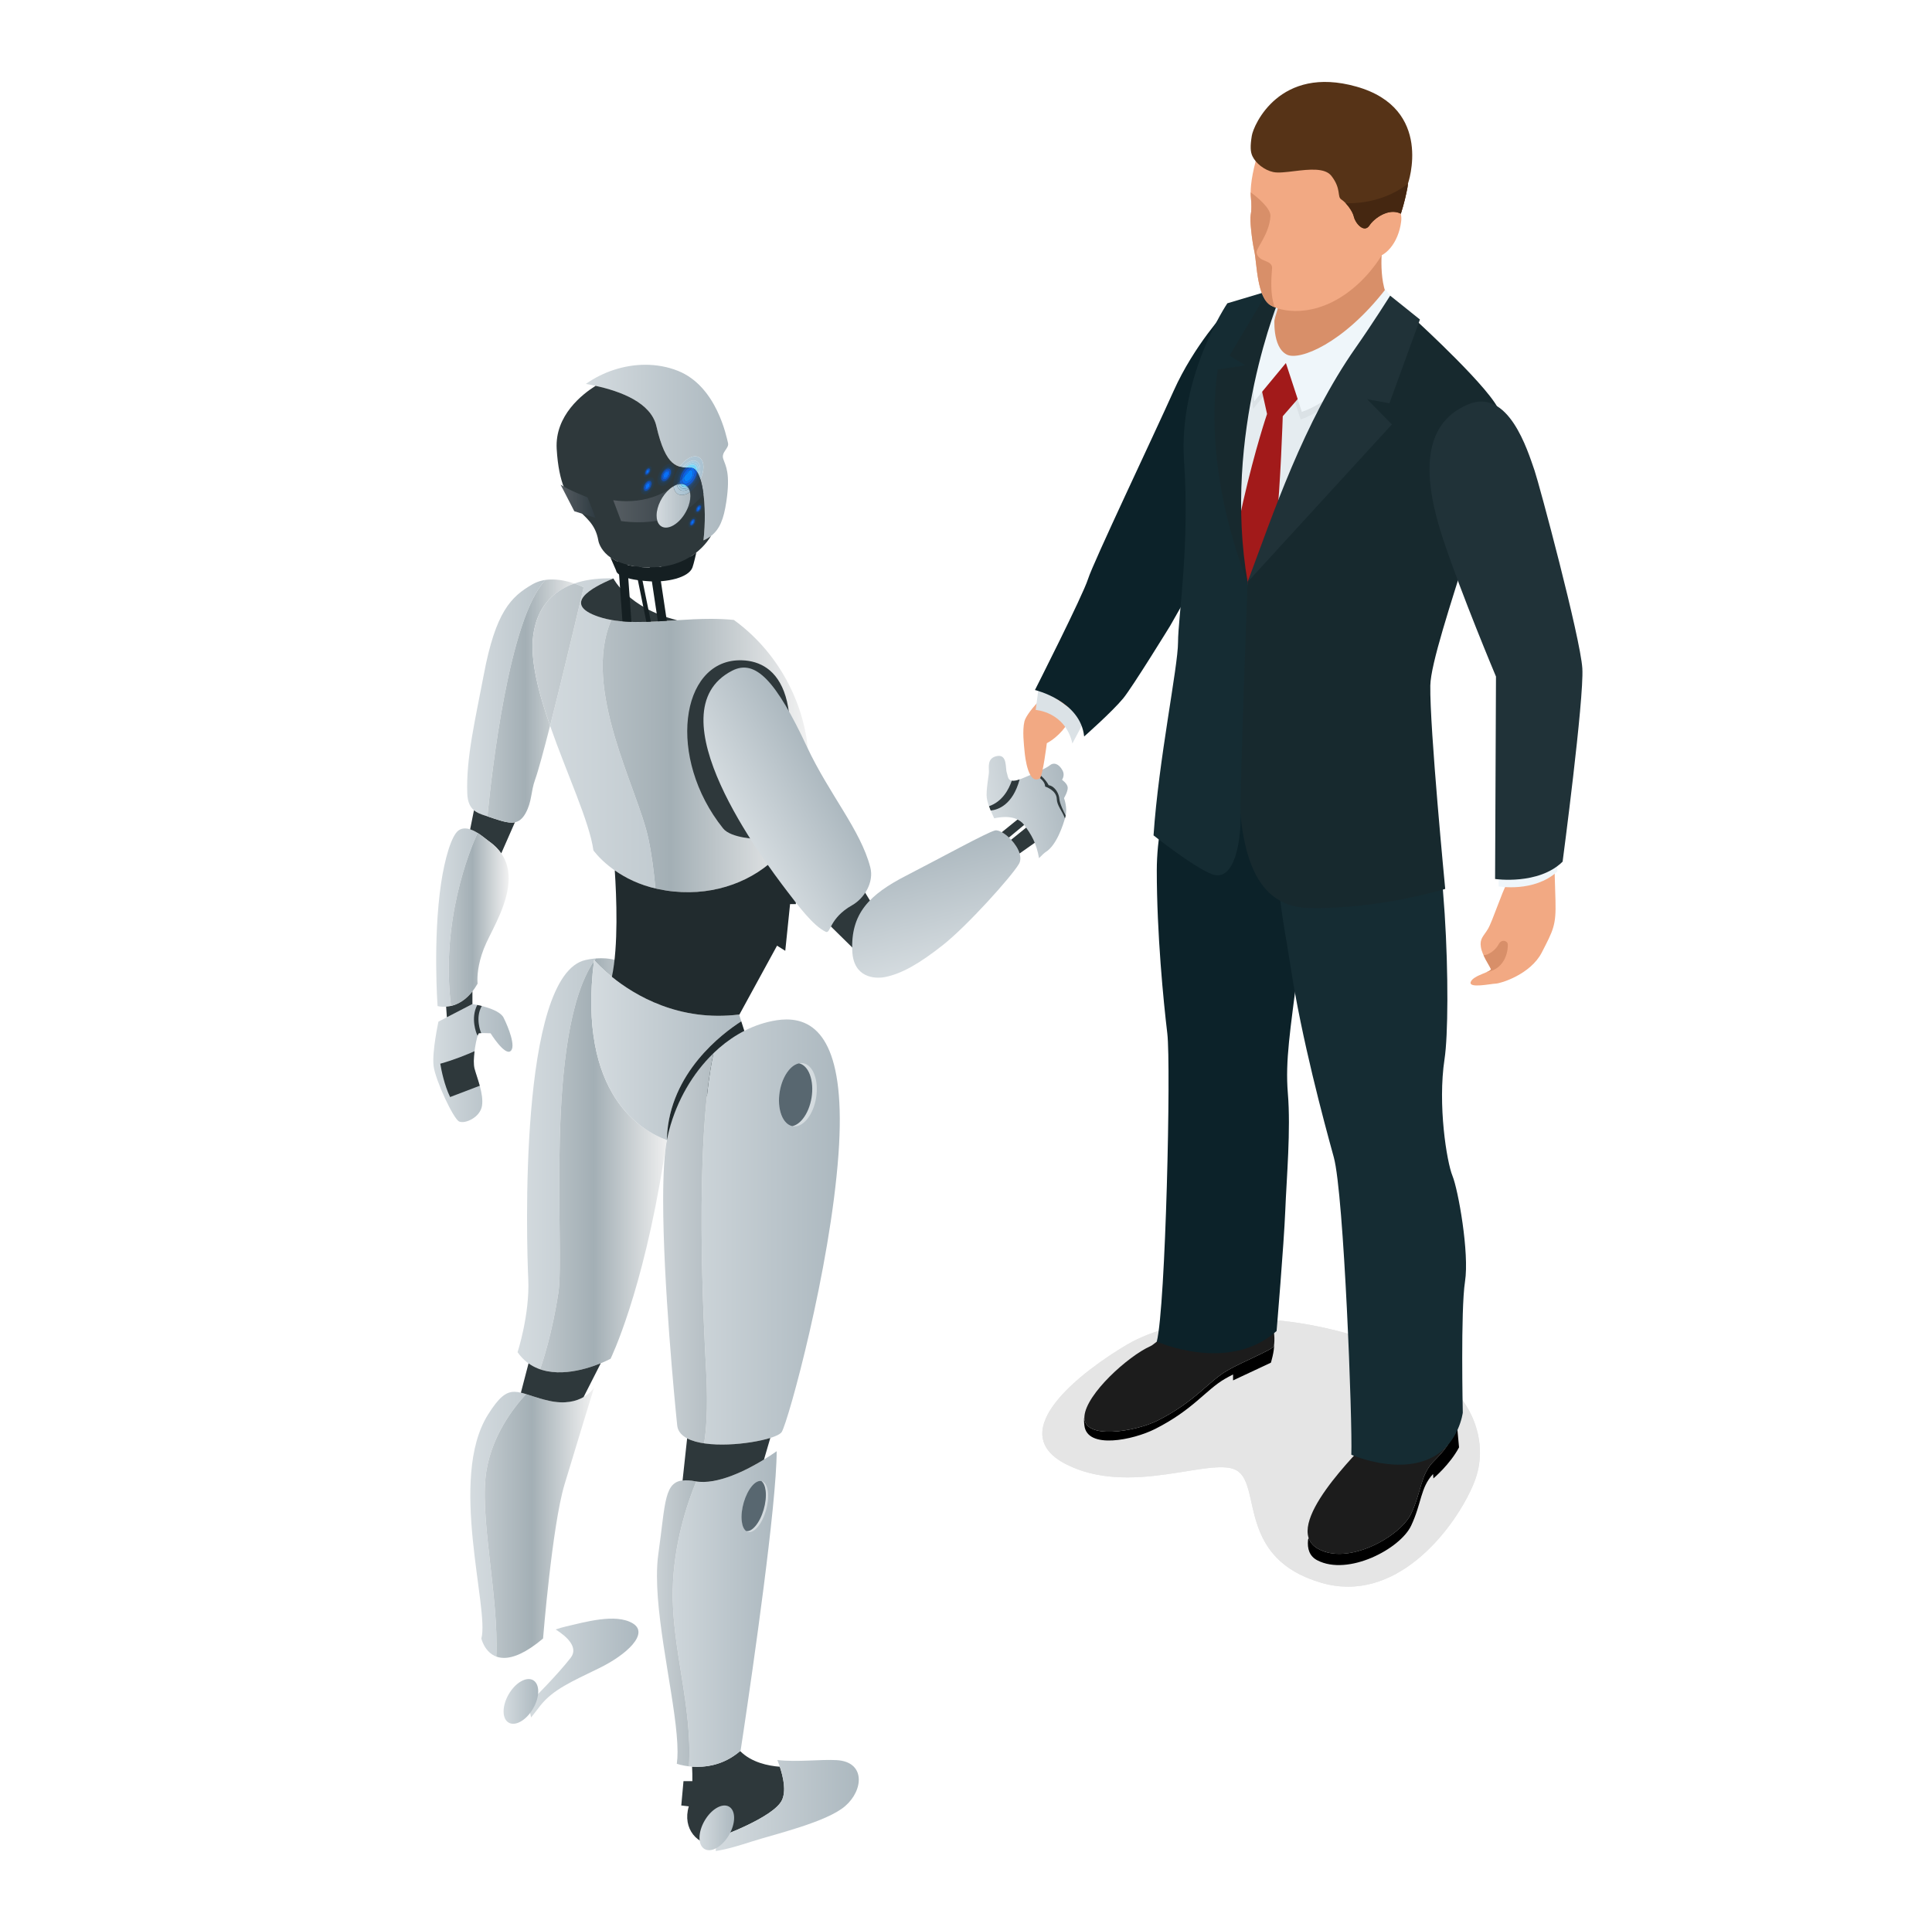 <?xml version="1.0" encoding="UTF-8" standalone="no"?>
<!DOCTYPE svg PUBLIC "-//W3C//DTD SVG 1.1//EN" "http://www.w3.org/Graphics/SVG/1.1/DTD/svg11.dtd">
<svg width="100%" height="100%" viewBox="0 0 1200 1199" version="1.1" xmlns="http://www.w3.org/2000/svg" xmlns:xlink="http://www.w3.org/1999/xlink" xml:space="preserve" xmlns:serif="http://www.serif.com/" style="fill-rule:evenodd;clip-rule:evenodd;stroke-linejoin:round;stroke-miterlimit:1.414;">
    <g transform="matrix(1.498,0,0,1.498,0,0)">
        <path d="M207.919,687.525C207.728,687.505 207.539,687.479 207.356,687.449C205.608,687.156 204.228,686.403 203.149,685.471C202.034,684.511 201.239,683.36 200.686,682.329C199.869,680.805 199.583,679.542 199.583,679.542C202.993,667.266 185.763,613.173 202.311,586.734C206.881,579.431 209.785,577.223 213.269,577.223C216.729,577.223 220.761,579.402 227.562,580.934C229.644,581.402 231.528,581.601 233.226,581.601C242.653,581.601 246.331,575.474 246.331,575.474C246.331,575.474 242.653,581.601 233.226,581.601C231.528,581.601 229.644,581.402 227.562,580.934C223.633,580.05 220.632,578.949 218.127,578.18C212.591,584.185 204.388,595.084 201.801,609.214C198.358,628.018 206.917,661.772 205.778,687.029C206.427,687.27 207.139,687.442 207.919,687.525Z" style="fill:url(#_Linear1);"/>
        <path d="M231.949,569.161C225.552,569.161 219.054,567.166 214.598,560.8C214.598,560.8 219.714,545.099 219.032,530.43C218.35,515.759 214.858,404.271 242.836,398.127C245.085,397.633 247.242,397.39 249.297,397.39C260.14,397.39 268.231,404.144 273.007,416.472C273.002,416.47 272.995,416.468 272.99,416.466C268.213,404.158 260.126,397.416 249.293,397.416C248.553,397.416 247.803,397.448 247.038,397.511C246.849,397.769 246.663,398.031 246.479,398.299C246.381,398.186 246.331,398.127 246.331,398.127C246.311,398.286 246.292,398.443 246.272,398.601C225.434,429.492 234.253,518.386 231.52,536.162C228.989,552.611 225.219,564.207 223.927,567.898C226.513,568.796 229.244,569.155 231.956,569.155C242.648,569.155 253.051,563.584 253.153,563.53C253.051,563.584 242.642,569.161 231.949,569.161ZM275.272,480.61C275.692,477.944 276.061,475.333 276.382,472.775C276.062,475.332 275.692,477.946 275.272,480.61Z" style="fill:url(#_Linear2);"/>
        <g>
            <path d="M208.99,687.581C208.62,687.581 208.263,687.562 207.919,687.525C208.261,687.562 208.616,687.581 208.984,687.581C212.775,687.581 218.006,685.572 225.172,679.542C218.01,685.57 212.781,687.581 208.99,687.581Z" style="fill:rgb(217,217,217);fill-rule:nonzero;"/>
            <path d="M208.99,687.581C208.62,687.581 208.263,687.562 207.919,687.525C208.261,687.562 208.616,687.581 208.984,687.581C212.775,687.581 218.006,685.572 225.172,679.542C218.01,685.57 212.781,687.581 208.99,687.581Z" style="fill:rgb(217,217,217);fill-rule:nonzero;"/>
        </g>
        <path d="M208.984,687.581C208.616,687.581 208.261,687.562 207.919,687.525C207.139,687.442 206.427,687.27 205.778,687.029C206.917,661.772 198.358,628.018 201.801,609.214C204.388,595.084 212.591,584.185 218.127,578.18C220.632,578.949 223.633,580.05 227.562,580.934C229.644,581.402 231.528,581.601 233.226,581.601C242.653,581.601 246.331,575.474 246.331,575.474C246.331,575.474 239.163,598.675 234.046,615.735C228.927,632.796 225.172,679.542 225.172,679.542C218.006,685.572 212.775,687.581 208.984,687.581Z" style="fill:url(#_Linear3);"/>
        <path d="M231.956,569.155C229.244,569.155 226.513,568.796 223.927,567.898C225.219,564.207 228.989,552.611 231.52,536.162C234.253,518.386 225.434,429.492 246.272,398.601C239.42,454.11 266.253,469.125 276.382,472.775C276.061,475.333 275.692,477.944 275.272,480.61C266.459,536.565 253.153,563.529 253.153,563.529L253.153,563.53C253.051,563.584 242.648,569.155 231.956,569.155ZM272.99,416.466C257.161,410.167 247.747,399.757 246.479,398.299C246.663,398.031 246.849,397.769 247.038,397.511C247.803,397.448 248.553,397.416 249.293,397.416C260.126,397.416 268.213,404.158 272.99,416.466Z" style="fill:url(#_Linear4);"/>
        <path d="M219.148,565.421L215.98,577.58C218.898,578.265 222.447,579.782 227.562,580.934C234.322,582.453 238.985,581.131 241.975,579.402L249.101,565.383C242.364,568.13 228.671,572.25 219.148,565.421Z" style="fill:rgb(46,56,59);fill-rule:nonzero;"/>
        <path d="M262.325,673.234C255.209,668.984 242.312,672.81 234.736,674.526C233.304,674.848 231.839,675.291 230.409,675.788C234.762,678.542 240.079,683.117 236.591,687.581C231.096,694.618 221.896,703.816 219.746,705.967C219.055,706.661 219.415,709.171 220.219,712.261C221.454,710.768 222.674,709.104 224.013,707.401C229.302,700.685 237.021,697.397 248.458,691.816C259.894,686.247 269.323,677.416 262.325,673.234Z" style="fill:url(#_Linear5);"/>
        <path d="M223.163,701.478C223.163,706.063 219.946,711.629 215.979,713.919C212.014,716.208 208.799,714.355 208.799,709.776C208.799,705.193 212.014,699.62 215.979,697.334C219.946,695.047 223.163,696.898 223.163,701.478Z" style="fill:url(#_Linear6);"/>
        <path d="M276.507,472.819C276.465,472.805 276.424,472.79 276.382,472.775C266.253,469.125 239.42,454.11 246.272,398.601C246.292,398.443 246.311,398.286 246.331,398.127C246.331,398.127 246.381,398.186 246.479,398.299C247.747,399.757 257.161,410.167 272.99,416.466C272.995,416.468 273.002,416.47 273.007,416.472C280.089,419.289 288.452,421.282 297.943,421.282C300.687,421.281 303.53,421.115 306.458,420.753L308.621,427.528L308.62,427.529L307.353,423.563C299.53,428.575 277.761,444.858 276.526,471.589C276.504,472.016 276.518,472.406 276.507,472.818L276.507,472.819Z" style="fill:url(#_Linear7);"/>
        <g>
            <path d="M311.585,436.812L307.353,423.563C299.53,428.575 277.761,444.858 276.526,471.589C276.504,472.016 276.518,472.406 276.507,472.818C278.717,473.601 280.107,473.844 280.107,473.844C277.176,463.256 303.051,448.72 311.585,436.812Z" style="fill:rgb(33,43,46);fill-rule:nonzero;"/>
            <path d="M323.33,732.719C318.542,732.356 311.544,730.945 306.891,726.203C299.89,732.24 292.198,733.057 286.952,732.671C287.059,734.615 287.11,736.66 287.072,738.695L283.395,738.695L282.479,748.785L285.602,749.144C282.788,758.479 289.346,765.623 296.982,764.982L297.213,762.229C297.213,762.229 320.927,753.872 324.275,746.467C325.962,742.727 324.845,737.25 323.33,732.719Z" style="fill:rgb(46,56,59);fill-rule:nonzero;"/>
        </g>
        <path d="M289.123,732.76C284.124,732.76 280.626,731.495 280.626,731.495C280.626,731.495 282.593,732.199 285.673,732.558C287.148,707.367 278.386,683.314 278.946,659.058C279.381,640.401 284.735,624.012 288.664,614.399C289.568,614.544 290.501,614.611 291.457,614.611C304.632,614.61 322.028,601.854 322.028,601.854C322.028,623.905 312.006,693.09 308.372,717.457C307.566,722.854 307.075,726.053 307.075,726.053C300.945,731.432 294.246,732.76 289.123,732.76Z" style="fill:url(#_Linear8);"/>
        <path d="M299.347,599.106C290.009,599.106 281.467,597.117 280.797,591.22C281.284,595.487 285.898,597.698 291.946,598.6C292.687,594.178 293.657,584.949 292.821,569.158C291.8,549.779 287.739,475.206 295.814,436.812C287.195,445.147 280.679,456.435 277.455,468.695C282.13,450.918 293.724,435.165 308.62,427.529L308.621,427.528C312.851,425.36 317.349,423.846 322.028,423.126C323.418,422.912 324.79,422.797 326.133,422.797C339.951,422.797 350.778,435.026 347.667,478.567C344.257,526.334 326.856,589.462 324.124,593.895C322.646,596.299 310.435,599.106 299.347,599.106ZM280.797,591.215C280.796,591.208 280.795,591.201 280.794,591.195C280.795,591.202 280.796,591.208 280.797,591.215ZM274.962,497.703C274.962,487.463 275.398,478.66 276.507,472.819L276.507,472.818C276.56,472.54 276.614,472.269 276.67,472.004C276.675,471.98 276.68,471.955 276.685,471.931C276.68,471.955 276.675,471.98 276.67,472.004C275.441,477.823 274.962,486.975 274.962,497.703ZM276.696,471.882C276.698,471.873 276.699,471.867 276.701,471.858C276.699,471.867 276.697,471.874 276.696,471.882ZM276.712,471.804C276.714,471.798 276.715,471.793 276.716,471.787C276.715,471.792 276.714,471.798 276.712,471.804ZM276.729,471.726C276.73,471.723 276.731,471.72 276.731,471.717C276.731,471.72 276.73,471.722 276.729,471.726ZM276.745,471.653C276.746,471.65 276.746,471.649 276.747,471.646C276.746,471.648 276.746,471.65 276.745,471.653ZM277.363,469.046C277.364,469.041 277.365,469.039 277.366,469.034C277.365,469.039 277.364,469.042 277.363,469.046ZM277.38,468.98C277.382,468.971 277.384,468.966 277.386,468.957C277.384,468.964 277.382,468.973 277.38,468.98ZM277.398,468.909C277.401,468.901 277.404,468.888 277.406,468.879C277.404,468.889 277.401,468.9 277.398,468.909ZM277.417,468.839C277.42,468.826 277.424,468.811 277.427,468.798C277.424,468.812 277.42,468.825 277.417,468.839ZM277.436,468.767C277.441,468.745 277.447,468.725 277.452,468.703C277.447,468.725 277.441,468.745 277.436,468.767Z" style="fill:url(#_Linear9);"/>
        <path d="M213.502,341.025L213.503,341.023C215.147,340.679 216.509,339.65 217.732,337.592C216.508,339.652 215.146,340.681 213.502,341.025ZM202.094,338.562C201.732,338.443 201.362,338.322 200.984,338.2C199.408,337.691 197.813,337.118 196.522,336.029L196.521,336.036C194.991,334.747 193.89,332.725 193.752,329.199C193.167,314.349 197.163,298.025 200.588,279.828C205.517,253.658 211.902,247.418 220.807,242.31C223.353,240.848 226.175,240.327 228.908,240.327C232.381,240.327 235.711,241.17 238.144,241.998C238.143,241.999 238.143,241.999 238.142,241.999C235.708,241.171 232.378,240.329 228.903,240.329C227.98,240.329 227.048,240.388 226.119,240.523C211.037,256.62 203.876,320.191 202.094,338.563L202.094,338.562Z" style="fill:url(#_Linear10);"/>
        <path d="M184.039,417.544C182.438,417.544 181.428,417.239 181.428,417.239C181.428,417.239 179.421,389.685 182.886,366.328C184.332,356.57 187.131,346.426 190.197,344.348C191.012,343.797 191.894,343.568 192.803,343.568C193.505,343.568 194.223,343.704 194.938,343.935L194.935,343.948C195.991,344.289 197.042,344.834 198.025,345.447C194.595,352.945 182.668,382.164 186.998,417.196C186.276,417.363 185.598,417.459 184.979,417.504L184.98,417.509C184.648,417.534 184.334,417.544 184.039,417.544ZM195.882,411.163L195.882,411.162C196.573,410.282 197.25,409.284 197.904,408.153C197.25,409.285 196.573,410.282 195.882,411.163ZM197.91,408.144C197.915,408.134 197.921,408.124 197.927,408.114C197.921,408.124 197.916,408.134 197.91,408.144ZM197.931,408.106C197.94,408.092 197.948,408.077 197.957,408.062C197.948,408.077 197.94,408.091 197.931,408.106ZM197.971,408.037C197.975,408.03 197.979,408.024 197.982,408.018C197.978,408.024 197.975,408.03 197.971,408.037ZM197.998,407.99C198.001,407.985 198.003,407.98 198.006,407.976C198.003,407.981 198.001,407.985 197.998,407.99Z" style="fill:url(#_Linear11);"/>
        <path d="M181.792,423.695C181.792,423.695 179.054,436.288 179.784,442.125C180.513,447.967 187.997,464.026 190.371,465.12C192.742,466.213 199.127,463.478 199.86,458.548C200.588,453.625 197.851,447.235 196.757,443.218C195.661,439.205 197.828,428.716 198.556,428.537C199.284,428.35 203.41,428.537 203.41,428.537C203.41,428.537 209.109,437.691 211.6,435.982C214.09,434.279 210.806,426.069 208.799,422.052C206.79,418.038 195.882,416.409 195.882,416.409L181.792,423.695Z" style="fill:url(#_Linear12);"/>
        <g>
            <path d="M288.664,614.399C288.538,614.379 288.414,614.358 288.289,614.335C288.414,614.356 288.544,614.369 288.67,614.387C288.668,614.391 288.666,614.395 288.664,614.399Z" style="fill:rgb(242,242,242);fill-rule:nonzero;"/>
            <path d="M288.664,614.399C288.538,614.379 288.414,614.358 288.289,614.335C288.414,614.356 288.544,614.369 288.67,614.387C288.668,614.391 288.666,614.395 288.664,614.399Z" style="fill:rgb(242,242,242);fill-rule:nonzero;"/>
        </g>
        <path d="M285.673,732.558C282.593,732.199 280.626,731.495 280.626,731.495C280.834,730.021 280.928,728.354 280.929,726.521C280.935,709.027 272.399,676.486 272.396,653.607C272.396,650.347 272.569,647.283 272.964,644.486C276.035,622.78 275.212,613.912 284.305,613.912C285.463,613.912 286.782,614.056 288.289,614.335C288.414,614.358 288.538,614.379 288.664,614.399C284.735,624.012 279.381,640.401 278.946,659.058C278.386,683.314 287.148,707.367 285.673,732.558Z" style="fill:url(#_Linear13);"/>
        <g>
            <path d="M280.797,591.22C280.797,591.218 280.797,591.216 280.797,591.215C280.797,591.216 280.797,591.218 280.797,591.22ZM280.794,591.195C280.793,591.186 280.792,591.176 280.791,591.167C279.755,581.315 274.962,531.63 274.962,497.703C274.962,531.63 279.755,581.315 280.791,591.167C280.792,591.177 280.793,591.185 280.794,591.195Z" style="fill:rgb(242,242,242);fill-rule:nonzero;"/>
            <path d="M280.797,591.22C280.797,591.218 280.797,591.216 280.797,591.215C280.797,591.216 280.797,591.218 280.797,591.22ZM280.794,591.195C280.793,591.186 280.792,591.176 280.791,591.167C279.755,581.315 274.962,531.63 274.962,497.703C274.962,531.63 279.755,581.315 280.791,591.167C280.792,591.177 280.793,591.185 280.794,591.195Z" style="fill:rgb(242,242,242);fill-rule:nonzero;"/>
            <path d="M276.685,471.931C276.689,471.915 276.692,471.899 276.696,471.882C276.692,471.899 276.689,471.915 276.685,471.931ZM276.701,471.858C276.705,471.84 276.709,471.822 276.712,471.804C276.709,471.822 276.705,471.841 276.701,471.858ZM276.716,471.787C276.72,471.767 276.725,471.745 276.729,471.726C276.725,471.746 276.721,471.766 276.716,471.787ZM276.731,471.717C276.736,471.695 276.74,471.674 276.745,471.653C276.741,471.674 276.736,471.696 276.731,471.717ZM276.747,471.646C276.936,470.775 277.141,469.908 277.363,469.046C277.142,469.907 276.935,470.776 276.747,471.646ZM277.366,469.034C277.371,469.016 277.376,468.998 277.38,468.98C277.376,468.998 277.371,469.017 277.366,469.034ZM277.386,468.957C277.39,468.941 277.394,468.926 277.398,468.909C277.394,468.926 277.39,468.941 277.386,468.957ZM277.406,468.879C277.41,468.866 277.413,468.852 277.417,468.839C277.413,468.854 277.41,468.865 277.406,468.879ZM277.427,468.798C277.43,468.788 277.433,468.777 277.436,468.767C277.433,468.777 277.43,468.788 277.427,468.798ZM277.452,468.703C277.453,468.701 277.454,468.697 277.455,468.695C277.454,468.697 277.453,468.7 277.452,468.703Z" style="fill:rgb(242,242,242);fill-rule:nonzero;"/>
            <path d="M276.685,471.931C276.689,471.915 276.692,471.899 276.696,471.882C276.692,471.899 276.689,471.915 276.685,471.931ZM276.701,471.858C276.705,471.84 276.709,471.822 276.712,471.804C276.709,471.822 276.705,471.841 276.701,471.858ZM276.716,471.787C276.72,471.767 276.725,471.745 276.729,471.726C276.725,471.746 276.721,471.766 276.716,471.787ZM276.731,471.717C276.736,471.695 276.74,471.674 276.745,471.653C276.741,471.674 276.736,471.696 276.731,471.717ZM276.747,471.646C276.936,470.775 277.141,469.908 277.363,469.046C277.142,469.907 276.935,470.776 276.747,471.646ZM277.366,469.034C277.371,469.016 277.376,468.998 277.38,468.98C277.376,468.998 277.371,469.017 277.366,469.034ZM277.386,468.957C277.39,468.941 277.394,468.926 277.398,468.909C277.394,468.926 277.39,468.941 277.386,468.957ZM277.406,468.879C277.41,468.866 277.413,468.852 277.417,468.839C277.413,468.854 277.41,468.865 277.406,468.879ZM277.427,468.798C277.43,468.788 277.433,468.777 277.436,468.767C277.433,468.777 277.43,468.788 277.427,468.798ZM277.452,468.703C277.453,468.701 277.454,468.697 277.455,468.695C277.454,468.697 277.453,468.7 277.452,468.703Z" style="fill:rgb(31,41,44);fill-rule:nonzero;"/>
        </g>
        <path d="M291.946,598.6C285.898,597.698 281.284,595.487 280.797,591.22C280.797,591.218 280.797,591.216 280.797,591.215C280.796,591.208 280.795,591.202 280.794,591.195C280.793,591.185 280.792,591.177 280.791,591.167C279.755,581.315 274.962,531.63 274.962,497.703C274.962,486.975 275.441,477.823 276.67,472.004C276.675,471.98 276.68,471.955 276.685,471.931C276.689,471.915 276.692,471.899 276.696,471.882C276.697,471.874 276.699,471.867 276.701,471.858C276.705,471.841 276.709,471.822 276.712,471.804C276.714,471.798 276.715,471.792 276.716,471.787C276.721,471.766 276.725,471.746 276.729,471.726C276.73,471.722 276.731,471.72 276.731,471.717C276.736,471.696 276.741,471.674 276.745,471.653C276.746,471.65 276.746,471.648 276.747,471.646C276.935,470.776 277.142,469.907 277.363,469.046C277.364,469.042 277.365,469.039 277.366,469.034C277.371,469.017 277.376,468.998 277.38,468.98C277.382,468.973 277.384,468.964 277.386,468.957C277.39,468.941 277.394,468.926 277.398,468.909C277.401,468.9 277.404,468.889 277.406,468.879C277.41,468.865 277.413,468.854 277.417,468.839C277.42,468.825 277.424,468.812 277.427,468.798C277.43,468.788 277.433,468.777 277.436,468.767C277.441,468.745 277.447,468.725 277.452,468.703C277.453,468.7 277.454,468.697 277.455,468.695C280.679,456.435 287.195,445.147 295.814,436.812C287.739,475.206 291.8,549.779 292.821,569.158C293.657,584.949 292.687,594.178 291.946,598.6Z" style="fill:url(#_Linear14);"/>
        <path d="M272.593,368.66C254.447,364.741 246.051,352.675 246.051,352.675C244.42,340.827 234.945,320.646 228.082,300.992C234.209,276.981 242.011,243.586 242.011,243.586C242.011,243.586 240.495,242.799 238.142,241.999C238.143,241.999 238.143,241.999 238.144,241.998C242.293,240.558 247.043,239.865 252.232,239.865C252.922,239.865 253.623,239.878 254.328,239.902C248.229,242.426 240.916,246.24 240.915,250.028C240.914,252.004 242.903,253.972 248.091,255.747C249.809,256.335 251.601,256.782 253.457,257.114C241.065,285.981 264.526,327.092 268.866,347.931C270.272,354.68 271.174,361.71 271.74,368.444C272.026,368.512 272.299,368.595 272.593,368.66Z" style="fill:url(#_Linear15);"/>
        <g>
            <path d="M280.778,257.216C280.772,257.214 280.764,257.212 280.758,257.211C285.345,256.922 290.023,256.659 294.711,256.659C297.907,256.659 301.107,256.782 304.284,257.101C301.117,256.783 297.927,256.661 294.743,256.661C290.051,256.661 285.369,256.925 280.778,257.216Z" style="fill:rgb(242,242,242);fill-rule:nonzero;"/>
            <path d="M280.778,257.216C280.772,257.214 280.764,257.212 280.758,257.211C285.345,256.922 290.023,256.659 294.711,256.659C297.907,256.659 301.107,256.782 304.284,257.101C301.117,256.783 297.927,256.661 294.743,256.661C290.051,256.661 285.369,256.925 280.778,257.216Z" style="fill:rgb(242,242,242);fill-rule:nonzero;"/>
        </g>
        <path d="M285.183,370.023C281.106,370.023 276.892,369.589 272.593,368.66C272.299,368.595 272.026,368.512 271.74,368.444C271.174,361.71 270.272,354.68 268.866,347.931C264.526,327.092 241.065,285.981 253.457,257.114C256.954,257.741 260.677,257.963 264.563,257.963C269.732,257.963 275.189,257.57 280.78,257.216C280.779,257.216 280.779,257.216 280.778,257.216C285.369,256.925 290.051,256.661 294.743,256.661C297.927,256.661 301.117,256.783 304.284,257.101C324.968,272.174 334.007,294.766 335.103,312.291C335.148,313.022 335.169,313.836 335.169,314.721C335.17,321.921 333.801,333.776 333.542,343.569L318.597,358.518C310.028,365.517 298.316,370.023 285.183,370.023Z" style="fill:url(#_Linear16);"/>
        <g>
            <path d="M248.091,255.747C257.354,258.918 268.754,257.978 280.78,257.216C260.558,252.253 254.333,239.908 254.328,239.902C245.048,243.743 232.957,250.57 248.091,255.747Z" style="fill:rgb(46,56,59);fill-rule:nonzero;"/>
            <path d="M200.984,338.2C199.408,337.691 197.813,337.118 196.522,336.029L194.935,343.948C198.159,344.989 201.328,347.931 202.7,348.889C204.909,350.426 206.578,352.127 207.832,353.933L213.505,341.019C210.527,341.645 206.632,340.023 200.984,338.2Z" style="fill:rgb(46,56,59);fill-rule:nonzero;"/>
            <path d="M184.979,417.504L185.28,421.891L195.882,416.409L195.882,411.121C192.073,415.98 187.872,417.293 184.979,417.504Z" style="fill:rgb(46,56,59);fill-rule:nonzero;"/>
            <path d="M197.888,416.786C194.98,422.403 197.589,428.621 197.77,429.02L198.066,429.499C198.255,428.925 198.425,428.566 198.556,428.537C198.731,428.488 199.116,428.468 199.585,428.458L199.405,428.17C199.377,428.104 196.91,422.176 199.759,417.219C199.073,417.047 198.439,416.9 197.888,416.786Z" style="fill:rgb(46,56,59);fill-rule:nonzero;"/>
            <path d="M182.555,441.151C183.026,443.981 184.254,450.065 186.628,454.976L198.917,450.289C198.195,447.669 197.284,445.169 196.757,443.218C196.296,441.533 196.415,438.699 196.759,435.97C193.664,437.341 188.165,439.609 182.555,441.151Z" style="fill:rgb(46,56,59);fill-rule:nonzero;"/>
            <path d="M217.732,337.592C217.809,337.463 217.885,337.329 217.961,337.191C220.615,332.372 220.048,328.356 221.886,323.293C223.153,319.797 225.465,311.252 228.082,300.992C225.465,311.252 223.153,319.797 221.886,323.293C220.048,328.356 220.615,332.372 217.961,337.191C217.885,337.329 217.809,337.463 217.732,337.592Z" style="fill:rgb(242,242,242);fill-rule:nonzero;"/>
            <path d="M217.732,337.592C217.809,337.463 217.885,337.329 217.961,337.191C220.615,332.372 220.048,328.356 221.886,323.293C223.153,319.797 225.465,311.252 228.082,300.992C225.465,311.252 223.153,319.797 221.886,323.293C220.048,328.356 220.615,332.372 217.961,337.191C217.885,337.329 217.809,337.463 217.732,337.592Z" style="fill:rgb(242,242,242);fill-rule:nonzero;"/>
        </g>
        <path d="M212.106,341.155C209.542,341.155 206.339,339.963 202.094,338.562C203.876,320.191 211.037,256.62 226.119,240.523C227.048,240.388 227.98,240.329 228.903,240.329C232.378,240.329 235.708,241.171 238.142,241.999C228.831,245.232 222.545,252.231 221.085,263.622C219.778,273.819 223.294,287.277 228.082,300.992C225.465,311.252 223.153,319.797 221.886,323.293C220.048,328.356 220.615,332.372 217.961,337.191C217.885,337.329 217.809,337.463 217.732,337.592C216.509,339.65 215.147,340.679 213.503,341.023L213.505,341.019C213.06,341.112 212.595,341.155 212.106,341.155Z" style="fill:url(#_Linear17);"/>
        <path d="M228.082,300.992C223.294,287.277 219.778,273.819 221.085,263.622C222.545,252.231 228.831,245.232 238.142,241.999C240.495,242.799 242.011,243.586 242.011,243.586C242.011,243.586 234.209,276.981 228.082,300.992Z" style="fill:url(#_Linear18);"/>
        <g>
            <path d="M212.109,341.159C209.544,341.159 206.338,339.963 202.094,338.563C206.339,339.963 209.542,341.155 212.106,341.155C212.595,341.155 213.06,341.112 213.505,341.019L213.503,341.023C213.06,341.116 212.596,341.159 212.109,341.159Z" style="fill:rgb(242,242,242);fill-rule:nonzero;"/>
            <path d="M212.109,341.159C209.544,341.159 206.338,339.963 202.094,338.563C206.339,339.963 209.542,341.155 212.106,341.155C212.595,341.155 213.06,341.112 213.505,341.019L213.503,341.023C213.06,341.116 212.596,341.159 212.109,341.159Z" style="fill:rgb(44,53,56);fill-rule:nonzero;"/>
            <path d="M197.904,408.153C197.906,408.15 197.908,408.147 197.91,408.144C197.908,408.147 197.906,408.15 197.904,408.153ZM197.927,408.114C197.928,408.111 197.93,408.108 197.931,408.106C197.93,408.109 197.929,408.111 197.927,408.114ZM197.957,408.062C197.961,408.054 197.967,408.045 197.971,408.037C197.966,408.045 197.962,408.054 197.957,408.062ZM197.982,408.018C197.987,408.009 197.993,407.999 197.998,407.99C197.993,407.999 197.987,408.009 197.982,408.018ZM198.006,407.976C198.014,407.961 198.023,407.947 198.031,407.933C198.023,407.947 198.014,407.961 198.006,407.976ZM202.7,348.889C202.539,348.777 202.354,348.638 202.147,348.477C202.354,348.638 202.539,348.777 202.7,348.889Z" style="fill:rgb(242,242,242);fill-rule:nonzero;"/>
            <path d="M197.904,408.153C197.906,408.15 197.908,408.147 197.91,408.144C197.908,408.147 197.906,408.15 197.904,408.153ZM197.927,408.114C197.928,408.111 197.93,408.108 197.931,408.106C197.93,408.109 197.929,408.111 197.927,408.114ZM197.957,408.062C197.961,408.054 197.967,408.045 197.971,408.037C197.966,408.045 197.962,408.054 197.957,408.062ZM197.982,408.018C197.987,408.009 197.993,407.999 197.998,407.99C197.993,407.999 197.987,408.009 197.982,408.018ZM198.006,407.976C198.014,407.961 198.023,407.947 198.031,407.933C198.023,407.947 198.014,407.961 198.006,407.976ZM202.7,348.889C202.539,348.777 202.354,348.638 202.147,348.477C202.354,348.638 202.539,348.777 202.7,348.889Z" style="fill:rgb(242,242,242);fill-rule:nonzero;"/>
        </g>
        <path d="M186.998,417.196C182.668,382.164 194.595,352.945 198.025,345.447C199.691,346.485 201.165,347.717 202.147,348.477C202.354,348.638 202.539,348.777 202.7,348.889C203.032,349.121 203.351,349.355 203.66,349.593C205.401,350.94 206.766,352.399 207.832,353.933L207.838,353.919C210.056,357.115 210.918,360.66 210.916,364.301C210.91,374.157 204.574,384.716 201.683,390.961C198.421,398.005 197.956,403.651 197.956,406.298C197.957,407.354 198.031,407.933 198.031,407.933C198.023,407.947 198.014,407.961 198.006,407.976C198.003,407.98 198.001,407.985 197.998,407.99C197.993,407.999 197.987,408.009 197.982,408.018C197.979,408.024 197.975,408.03 197.971,408.037C197.967,408.045 197.961,408.054 197.957,408.062C197.948,408.077 197.94,408.092 197.931,408.106C197.93,408.108 197.928,408.111 197.927,408.114C197.921,408.124 197.915,408.134 197.91,408.144C197.908,408.147 197.906,408.15 197.904,408.153C197.25,409.284 196.573,410.282 195.882,411.162L195.882,411.121C192.888,414.942 189.651,416.57 186.998,417.194L186.998,417.196Z" style="fill:url(#_Linear19);"/>
        <g>
            <path d="M207.832,353.933C206.766,352.399 205.401,350.94 203.66,349.593C205.4,350.937 206.775,352.388 207.838,353.919L207.832,353.933ZM202.7,348.889C202.539,348.777 202.354,348.638 202.147,348.477C201.165,347.717 199.691,346.485 198.025,345.447C198.026,345.444 198.027,345.442 198.028,345.44C200.039,346.7 201.779,348.244 202.7,348.889Z" style="fill:rgb(242,242,242);fill-rule:nonzero;"/>
            <path d="M207.832,353.933C206.766,352.399 205.401,350.94 203.66,349.593C205.4,350.937 206.775,352.388 207.838,353.919L207.832,353.933ZM202.7,348.889C202.539,348.777 202.354,348.638 202.147,348.477C201.165,347.717 199.691,346.485 198.025,345.447C198.026,345.444 198.027,345.442 198.028,345.44C200.039,346.7 201.779,348.244 202.7,348.889Z" style="fill:rgb(44,53,56);fill-rule:nonzero;"/>
            <path d="M186.998,417.196C189.651,416.57 192.888,414.942 195.882,411.121L195.882,411.162C192.891,414.975 189.652,416.579 186.998,417.196Z" style="fill:rgb(242,242,242);fill-rule:nonzero;"/>
            <path d="M186.998,417.196C189.651,416.57 192.888,414.942 195.882,411.121L195.882,411.162C192.891,414.975 189.652,416.579 186.998,417.196Z" style="fill:rgb(44,53,56);fill-rule:nonzero;"/>
            <path d="M284.905,596.52L283.012,614.017C284.461,613.85 286.17,613.938 288.289,614.335C297.414,616.023 309.834,609.566 316.777,605.315L319.4,596.348C310.777,599.045 292.98,600.807 284.905,596.52Z" style="fill:rgb(46,56,59);fill-rule:nonzero;"/>
        </g>
        <path d="M297.213,762.229L296.755,767.674C301.713,766.911 306.908,765.271 311.587,763.772C321.434,760.623 342.718,755.699 350.423,749.045C358.127,742.391 358.863,730.678 346.956,729.981C340.087,729.575 330.677,730.89 322.322,729.934C324.241,734.784 326.328,741.924 324.275,746.467C320.927,753.872 297.213,762.229 297.213,762.229Z" style="fill:url(#_Linear20);"/>
        <path d="M318.597,358.518C307.368,367.689 290.741,372.581 272.593,368.66C265.026,367.025 259.181,363.973 254.904,360.973C255.642,372.095 256.431,392.315 253.713,405.111C263.236,412.839 281.583,423.829 306.458,420.753L306.506,420.906L322.19,392.195L325.597,394.329L327.588,374.957L329.979,374.957L331.096,346.014L318.597,358.518Z" style="fill:rgb(33,43,46);fill-rule:nonzero;"/>
        <path d="M304.394,753.916C304.394,758.495 301.178,764.061 297.211,766.355C293.247,768.646 290.031,766.782 290.031,762.209C290.031,757.628 293.247,752.057 297.211,749.768C301.178,747.477 304.394,749.337 304.394,753.916Z" style="fill:url(#_Linear21);"/>
        <g>
            <path d="M318.383,618.624C318.972,623.396 317.028,630.037 314.037,633.438C311.048,636.852 308.15,635.747 307.561,630.967C306.968,626.198 308.918,619.57 311.903,616.152C314.893,612.74 317.791,613.85 318.383,618.624Z" style="fill:rgb(212,219,223);fill-rule:nonzero;"/>
            <path d="M317.457,618.213C317.209,616.217 316.552,614.87 315.664,614.216C314.559,614.013 313.24,614.631 311.903,616.152C308.918,619.57 306.968,626.198 307.561,630.967C307.808,632.97 308.459,634.312 309.352,634.966C310.458,635.174 311.773,634.554 313.112,633.029C316.1,629.622 318.047,622.985 317.457,618.213Z" style="fill:rgb(88,103,112);fill-rule:nonzero;"/>
            <path d="M337.678,445.64C339.796,451.228 338.454,459.506 334.674,464.136C330.896,468.763 326.114,467.986 323.995,462.4C321.872,456.814 323.221,448.536 327.002,443.904C330.778,439.275 335.556,440.052 337.678,445.64Z" style="fill:rgb(212,219,223);fill-rule:nonzero;"/>
            <path d="M335.783,445.64C334.764,442.95 333.124,441.391 331.281,440.996C329.838,441.292 328.353,442.246 327.002,443.904C323.221,448.536 321.872,456.814 323.995,462.4C325.014,465.09 326.654,466.649 328.5,467.044C329.941,466.748 331.424,465.794 332.78,464.136C336.56,459.506 337.904,451.228 335.783,445.64Z" style="fill:rgb(88,103,112);fill-rule:nonzero;"/>
            <path d="M306.458,273.839C282.161,274.281 276.401,314.281 299.82,343.568C303.129,347.704 314.221,347.971 314.221,347.971L320.932,343.569C337.082,285.202 320.535,273.582 306.458,273.839Z" style="fill:rgb(46,56,59);fill-rule:nonzero;"/>
            <path d="M359.274,387.204C362.566,386.137 365.338,385.454 367.804,385.142L356.971,367.329C355.865,368.294 351.218,368.749 348.963,370.023C343.102,373.334 343.018,378.869 340.407,380.187L356.733,396.255C357.623,393.596 354.717,388.682 359.274,387.204Z" style="fill:rgb(46,56,59);fill-rule:nonzero;"/>
        </g>
        <path d="M366.889,405.225C362.671,406.045 353.944,405.459 353.393,394.61C352.587,378.741 360.629,370.934 375.698,363.173C390.766,355.418 409.076,345.314 412.52,344.43C415.969,343.542 425.592,353.043 422.458,358.339C419.33,363.63 401.141,383.86 391.1,391.828C381.053,399.796 373.675,403.903 366.889,405.225Z" style="fill:url(#_Linear22);"/>
        <g>
            <path d="M421.978,339.804L415.375,345.149C416.33,345.673 417.346,346.432 418.325,347.356L425.033,341.791C423.964,340.984 422.919,340.33 421.978,339.804Z" style="fill:rgb(46,56,59);fill-rule:nonzero;"/>
            <path d="M422.748,353.964L430.647,348.39C429.552,346.075 427.895,344.188 426.148,342.689L419.246,348.276C420.819,349.962 422.162,351.991 422.748,353.964Z" style="fill:rgb(46,56,59);fill-rule:nonzero;"/>
            <path d="M276.486,257.48L271.605,224.965C271.454,223.956 270.537,223.259 269.501,223.41C268.493,223.562 267.796,224.503 267.95,225.513L272.776,257.693C274.003,257.627 275.238,257.558 276.486,257.48Z" style="fill:rgb(21,31,34);fill-rule:nonzero;"/>
            <path d="M268,257.896C268.618,257.879 269.248,257.852 269.873,257.826L261.095,214.754C260.989,214.254 260.491,213.935 260.001,214.034C259.504,214.135 259.181,214.624 259.282,215.125L268,257.896Z" style="fill:rgb(21,31,34);fill-rule:nonzero;"/>
            <path d="M261.805,257.904L258.25,208.365C258.178,207.344 257.29,206.6 256.278,206.654C255.259,206.726 254.491,207.612 254.563,208.63L258.084,257.68C259.308,257.784 260.545,257.863 261.805,257.904Z" style="fill:rgb(21,31,34);fill-rule:nonzero;"/>
            <path d="M287.108,226.917C287.108,231.06 284.198,236.098 280.611,238.168C277.023,240.238 274.118,238.559 274.118,234.418C274.118,230.277 277.023,225.238 280.611,223.166C284.199,221.095 287.108,222.774 287.108,226.917Z" style="fill:rgb(46,56,59);fill-rule:nonzero;"/>
        </g>
        <path d="M291.685,224.111C292.059,220.804 292.241,217.413 292.241,214.154C292.241,208.1 291.613,202.501 290.418,198.743C291.208,197.083 291.678,195.313 291.678,193.687C291.678,190.876 290.275,189.251 288.234,189.251C287.399,189.251 286.457,189.523 285.46,190.098C284.107,190.88 282.855,192.102 281.834,193.539C278.183,192.501 274.98,188.939 272.158,176.711C271.015,171.758 267.205,168.105 262.349,165.411C256.44,162.13 248.984,160.273 242.913,159.23C250.029,154.192 258.825,151.278 267.584,151.278C272.16,151.278 276.727,152.074 281.036,153.778C297.259,160.191 301.283,181.44 301.853,183.703C302.425,185.966 298.891,187.476 299.897,190.368C300.902,193.26 302.915,196.276 301.154,208.097C300.09,215.245 298.422,219.494 294.823,222.264C294.826,222.259 294.829,222.253 294.832,222.249C294.036,222.86 293.157,223.404 292.162,223.888C292.005,223.964 291.846,224.038 291.685,224.111Z" style="fill:url(#_Linear23);"/>
        <path d="M291.685,224.111C293.3,209.822 291.337,193.965 286.569,193.965C280.881,193.965 276.141,193.965 272.158,176.711C269.921,167.016 257.459,162.297 246.959,160.017C241.599,163.365 229.995,172.269 230.823,186.197C232.531,215.019 245.614,210.261 248.078,224.111C248.078,224.111 249.402,234.359 267.228,235.308C282.21,236.105 290.799,228.856 294.832,222.249C293.911,222.956 292.878,223.573 291.685,224.111Z" style="fill:rgb(46,56,59);fill-rule:nonzero;"/>
        <path d="M264.771,216.596C262.525,216.596 260.114,216.445 257.536,216.109L254.276,207.462C255.873,207.691 257.742,207.857 259.795,207.857C265.07,207.857 271.553,206.756 277.699,202.773C274.576,205.391 272.24,209.962 272.24,213.814C272.24,214.608 272.339,215.319 272.524,215.938C270.184,216.355 267.607,216.596 264.771,216.596ZM284.972,211.118C285.775,209.338 286.247,207.46 286.247,205.728C286.247,205.121 286.189,204.563 286.08,204.058C287.843,202.839 289.39,200.892 290.409,198.762C290.95,200.46 291.375,202.536 291.678,204.862C290.52,206.438 288.382,208.873 284.972,211.118Z" style="fill:url(#_Linear24);"/>
        <path d="M243.632,206.289C243.632,206.289 235.85,203.276 232.44,201.002L238.125,212.025L246.936,214.776L243.632,206.289Z" style="fill:url(#_Linear25);"/>
        <path d="M267.228,235.308C260.34,234.941 255.932,233.184 253.094,231.168L255.469,236.623C255.469,236.623 255.235,240.204 269.356,241.093C276.16,241.522 285.46,239.731 287.106,235.369C287.674,233.859 288.726,229.127 288.726,229.127C283.891,232.979 276.897,235.823 267.228,235.308Z" style="fill:rgb(21,31,34);fill-rule:nonzero;"/>
        <path d="M276.116,218.816C274.394,218.816 273.076,217.788 272.524,215.938C272.339,215.319 272.24,214.608 272.24,213.814C272.24,209.962 274.576,205.391 277.699,202.773C278.196,202.356 278.713,201.988 279.245,201.681C279.258,201.673 279.271,201.666 279.285,201.658C279.526,203.978 280.847,205.301 282.686,205.301C283.521,205.301 284.463,205.028 285.46,204.451C285.669,204.33 285.876,204.199 286.08,204.058C286.189,204.563 286.247,205.121 286.247,205.728C286.247,207.46 285.775,209.338 284.972,211.118C283.705,213.927 281.612,216.493 279.245,217.86C278.12,218.509 277.058,218.816 276.116,218.816Z" style="fill:url(#_Linear26);"/>
        <path d="M290.418,198.743C290.234,198.165 290.037,197.632 289.827,197.146C290.126,196.248 290.293,195.34 290.293,194.484C290.293,192.299 289.203,191.036 287.617,191.036C286.968,191.036 286.235,191.248 285.46,191.695C284.591,192.197 283.776,192.931 283.072,193.8C282.654,193.739 282.241,193.654 281.834,193.539C282.855,192.102 284.107,190.88 285.46,190.098C286.457,189.523 287.399,189.251 288.234,189.251C290.275,189.251 291.678,190.876 291.678,193.687C291.678,195.313 291.208,197.083 290.418,198.743Z" style="fill:url(#_Linear27);"/>
        <path d="M279.285,201.658C279.258,201.405 279.245,201.14 279.245,200.864C279.245,198.463 280.265,195.748 281.834,193.539C282.241,193.654 282.654,193.739 283.072,193.8C281.61,195.604 280.624,197.988 280.624,200.067C280.624,200.253 280.632,200.433 280.648,200.606C280.224,200.957 279.799,201.291 279.37,201.61C279.341,201.626 279.313,201.642 279.285,201.658ZM290.409,198.762C290.226,198.186 290.029,197.654 289.819,197.17C289.822,197.162 289.824,197.154 289.827,197.146C290.037,197.632 290.234,198.165 290.418,198.743C290.415,198.749 290.412,198.756 290.409,198.762Z" style="fill:rgb(41,59,71);fill-rule:nonzero;"/>
        <path d="M286.08,204.058C285.975,203.576 285.824,203.142 285.63,202.758C287.477,201.617 289.063,199.427 289.819,197.17C290.029,197.654 290.226,198.186 290.409,198.762C289.39,200.892 287.843,202.839 286.08,204.058ZM279.37,201.61C279.799,201.291 280.224,200.957 280.648,200.606C280.66,200.747 280.678,200.884 280.701,201.016C280.27,201.159 279.825,201.357 279.37,201.61Z" style="fill:url(#_Linear28);"/>
        <path d="M282.686,205.301C280.847,205.301 279.526,203.978 279.285,201.658C279.313,201.642 279.341,201.626 279.37,201.61C279.825,201.357 280.27,201.159 280.701,201.016C280.974,202.616 281.96,203.518 283.301,203.518C283.951,203.518 284.684,203.307 285.46,202.86C285.517,202.827 285.574,202.793 285.63,202.758C285.824,203.142 285.975,203.576 286.08,204.058C285.876,204.199 285.669,204.33 285.46,204.451C284.463,205.028 283.521,205.301 282.686,205.301Z" style="fill:url(#_Linear29);"/>
        <path d="M289.827,197.146C289.712,196.882 289.594,196.631 289.471,196.396C289.593,195.872 289.659,195.352 289.659,194.853C289.659,192.953 288.711,191.855 287.333,191.855C286.769,191.855 286.133,192.039 285.46,192.427C284.835,192.787 284.243,193.287 283.711,193.877C283.496,193.857 283.283,193.831 283.072,193.8C283.776,192.931 284.591,192.197 285.46,191.695C286.235,191.248 286.968,191.036 287.617,191.036C289.203,191.036 290.293,192.299 290.293,194.484C290.293,195.34 290.126,196.248 289.827,197.146Z" style="fill:url(#_Linear30);"/>
        <path d="M280.648,200.606C280.632,200.433 280.624,200.253 280.624,200.067C280.624,197.988 281.61,195.604 283.072,193.8C283.283,193.831 283.496,193.857 283.711,193.877C282.266,195.478 281.263,197.745 281.263,199.7C281.263,199.828 281.268,199.952 281.276,200.072C281.067,200.254 280.858,200.432 280.648,200.606ZM289.819,197.17C289.705,196.907 289.587,196.658 289.465,196.424C289.467,196.414 289.469,196.405 289.471,196.396C289.594,196.631 289.712,196.882 289.827,197.146C289.824,197.154 289.822,197.162 289.819,197.17Z" style="fill:rgb(36,62,86);fill-rule:nonzero;"/>
        <path d="M285.63,202.758C285.531,202.562 285.422,202.38 285.302,202.211C285.354,202.183 285.407,202.154 285.46,202.123C287.337,201.04 288.928,198.697 289.465,196.424C289.587,196.658 289.705,196.907 289.819,197.17C289.063,199.427 287.477,201.617 285.63,202.758ZM280.701,201.016C280.678,200.884 280.66,200.747 280.648,200.606C280.858,200.432 281.067,200.254 281.276,200.072C281.295,200.344 281.335,200.596 281.394,200.829C281.168,200.875 280.936,200.938 280.701,201.016Z" style="fill:url(#_Linear31);"/>
        <path d="M283.301,203.518C281.96,203.518 280.974,202.616 280.701,201.016C280.936,200.938 281.168,200.875 281.394,200.829C281.698,202.026 282.51,202.696 283.586,202.696C284.105,202.696 284.686,202.54 285.302,202.211C285.422,202.38 285.531,202.562 285.63,202.758C285.574,202.793 285.517,202.827 285.46,202.86C284.684,203.307 283.951,203.518 283.301,203.518Z" style="fill:url(#_Linear32);"/>
        <path d="M289.471,196.396C289.325,196.115 289.173,195.855 289.016,195.619C289.026,195.482 289.032,195.347 289.032,195.213C289.032,193.596 288.227,192.661 287.055,192.661C286.575,192.661 286.033,192.818 285.46,193.148C285.097,193.358 284.747,193.622 284.417,193.929C284.18,193.916 283.945,193.899 283.711,193.877C284.243,193.287 284.835,192.787 285.46,192.427C286.133,192.039 286.769,191.855 287.333,191.855C288.711,191.855 289.659,192.953 289.659,194.853C289.659,195.352 289.593,195.872 289.471,196.396Z" style="fill:url(#_Linear33);"/>
        <path d="M281.276,200.072C281.268,199.952 281.263,199.828 281.263,199.7C281.263,197.745 282.266,195.478 283.711,193.877C283.945,193.899 284.18,193.916 284.417,193.929C282.951,195.29 281.885,197.479 281.885,199.34C281.885,199.403 281.887,199.464 281.889,199.525C281.685,199.711 281.481,199.893 281.276,200.072ZM289.465,196.424C289.32,196.145 289.169,195.888 289.013,195.653C289.014,195.642 289.015,195.631 289.016,195.619C289.173,195.855 289.325,196.115 289.471,196.396C289.469,196.405 289.467,196.414 289.465,196.424Z" style="fill:rgb(32,66,104);fill-rule:nonzero;"/>
        <path d="M285.302,202.211C285.166,202.02 285.017,201.846 284.856,201.691C285.053,201.616 285.254,201.52 285.46,201.401C287.308,200.336 288.827,197.838 289.013,195.653C289.169,195.888 289.32,196.145 289.465,196.424C288.928,198.697 287.337,201.04 285.46,202.123C285.407,202.154 285.354,202.183 285.302,202.211ZM281.394,200.829C281.335,200.596 281.295,200.344 281.276,200.072C281.481,199.893 281.685,199.711 281.889,199.525C281.907,199.991 281.996,200.395 282.143,200.732C281.9,200.744 281.65,200.776 281.394,200.829Z" style="fill:url(#_Linear34);"/>
        <path d="M283.586,202.696C282.51,202.696 281.698,202.026 281.394,200.829C281.65,200.776 281.9,200.744 282.143,200.732C282.469,201.479 283.085,201.89 283.862,201.89C284.171,201.89 284.505,201.825 284.856,201.691C285.017,201.846 285.166,202.02 285.302,202.211C284.686,202.54 284.105,202.696 283.586,202.696Z" style="fill:url(#_Linear35);"/>
        <path d="M289.016,195.619C288.517,194.871 287.963,194.356 287.357,194.117C287.148,193.982 286.901,193.912 286.627,193.912C286.489,193.912 286.345,193.929 286.195,193.965C285.592,193.964 284.999,193.959 284.417,193.929C284.747,193.622 285.097,193.358 285.46,193.148C286.033,192.818 286.575,192.661 287.055,192.661C288.227,192.661 289.032,193.596 289.032,195.213C289.032,195.347 289.026,195.482 289.016,195.619Z" style="fill:url(#_Linear36);"/>
        <path d="M281.889,199.525C281.887,199.464 281.885,199.403 281.885,199.34C281.885,197.479 282.951,195.29 284.417,193.929C284.999,193.959 285.592,193.964 286.195,193.965C285.962,194.021 285.715,194.121 285.46,194.269C284.072,195.069 282.934,196.979 282.855,198.603C282.536,198.92 282.213,199.228 281.889,199.525ZM289.013,195.653C288.547,194.953 288.032,194.457 287.471,194.2C287.434,194.17 287.396,194.142 287.357,194.117C287.963,194.356 288.517,194.871 289.016,195.619C289.015,195.631 289.014,195.642 289.013,195.653Z" style="fill:rgb(20,79,177);fill-rule:nonzero;"/>
        <path d="M284.856,201.691C284.204,201.06 283.354,200.726 282.372,200.726C282.296,200.726 282.22,200.728 282.143,200.732C281.996,200.395 281.907,199.991 281.889,199.525C282.213,199.228 282.536,198.92 282.855,198.603C282.852,198.663 282.851,198.722 282.851,198.781C282.851,199.959 283.442,200.641 284.297,200.641C284.648,200.641 285.043,200.527 285.46,200.285C286.902,199.454 288.067,197.435 288.067,195.771C288.067,195.043 287.843,194.505 287.471,194.2C288.032,194.457 288.547,194.953 289.013,195.653C288.827,197.838 287.308,200.336 285.46,201.401C285.254,201.52 285.053,201.616 284.856,201.691Z" style="fill:url(#_Linear37);"/>
        <path d="M283.862,201.89C283.085,201.89 282.469,201.479 282.143,200.732C282.22,200.728 282.296,200.726 282.372,200.726C283.354,200.726 284.204,201.06 284.856,201.691C284.505,201.825 284.171,201.89 283.862,201.89Z" style="fill:url(#_Linear38);"/>
        <path d="M287.357,194.117C287.103,194.017 286.841,193.965 286.569,193.965C286.444,193.965 286.319,193.965 286.195,193.965C286.345,193.929 286.489,193.912 286.627,193.912C286.901,193.912 287.148,193.982 287.357,194.117Z" style="fill:url(#_Linear39);"/>
        <path d="M282.855,198.603C282.934,196.979 284.072,195.069 285.46,194.269C285.715,194.121 285.962,194.021 286.195,193.965C286.319,193.965 286.444,193.965 286.569,193.965C286.841,193.965 287.103,194.017 287.357,194.117C287.396,194.142 287.434,194.17 287.471,194.2C287.244,194.096 287.009,194.031 286.767,194.008C286.55,194.308 286.331,194.603 286.11,194.89C285.908,194.92 285.689,194.999 285.46,195.13C284.596,195.629 283.869,196.732 283.661,197.776C283.394,198.059 283.126,198.335 282.855,198.603Z" style="fill:rgb(12,94,233);fill-rule:nonzero;"/>
        <path d="M284.297,200.641C283.442,200.641 282.851,199.959 282.851,198.781C282.851,198.722 282.852,198.663 282.855,198.603C283.126,198.335 283.394,198.059 283.661,197.776C283.623,197.971 283.602,198.164 283.602,198.35C283.602,199.19 284.021,199.676 284.63,199.676C284.88,199.676 285.162,199.594 285.46,199.422C286.488,198.829 287.32,197.39 287.32,196.203C287.32,195.363 286.901,194.877 286.29,194.877C286.232,194.877 286.172,194.881 286.11,194.89C286.331,194.603 286.55,194.308 286.767,194.008C287.009,194.031 287.244,194.096 287.471,194.2C287.843,194.505 288.067,195.043 288.067,195.771C288.067,197.435 286.902,199.454 285.46,200.285C285.043,200.527 284.648,200.641 284.297,200.641Z" style="fill:url(#_Linear40);"/>
        <path d="M283.661,197.776C283.869,196.732 284.596,195.629 285.46,195.13C285.689,194.999 285.908,194.92 286.11,194.89C285.315,195.93 284.497,196.889 283.661,197.776Z" style="fill:rgb(7,112,249);fill-rule:nonzero;"/>
        <path d="M284.63,199.676C284.021,199.676 283.602,199.19 283.602,198.35C283.602,198.164 283.623,197.971 283.661,197.776C284.497,196.889 285.315,195.93 286.11,194.89C286.172,194.881 286.232,194.877 286.29,194.877C286.901,194.877 287.32,195.363 287.32,196.203C287.32,197.39 286.488,198.829 285.46,199.422C285.162,199.594 284.88,199.676 284.63,199.676Z" style="fill:url(#_Linear41);"/>
        <g>
            <path d="M274.582,201.487C273.421,201.487 272.625,200.56 272.625,198.961C272.625,196.706 274.208,193.96 276.164,192.832C276.731,192.504 277.268,192.349 277.743,192.349C278.903,192.349 279.7,193.274 279.7,194.875C279.7,197.131 278.116,199.875 276.164,201.002C275.595,201.331 275.058,201.487 274.582,201.487ZM277.393,193.364C277.023,193.364 276.606,193.485 276.164,193.741C274.641,194.617 273.408,196.752 273.408,198.507C273.408,199.752 274.03,200.472 274.935,200.472C275.305,200.472 275.722,200.352 276.164,200.098C277.682,199.219 278.913,197.082 278.913,195.329C278.913,194.084 278.294,193.364 277.393,193.364Z" style="fill:rgb(41,59,71);fill-rule:nonzero;"/>
            <path d="M274.935,200.472C274.03,200.472 273.408,199.752 273.408,198.507C273.408,196.752 274.641,194.617 276.164,193.741C276.606,193.485 277.023,193.364 277.393,193.364C278.294,193.364 278.913,194.084 278.913,195.329C278.913,197.082 277.682,199.219 276.164,200.098C275.722,200.352 275.305,200.472 274.935,200.472ZM277.23,193.832C276.909,193.832 276.547,193.937 276.164,194.157C274.843,194.92 273.774,196.775 273.774,198.297C273.774,199.379 274.312,200.004 275.095,200.004C275.417,200.004 275.78,199.899 276.164,199.677C277.482,198.917 278.554,197.061 278.554,195.539C278.554,194.456 278.015,193.832 277.23,193.832Z" style="fill:rgb(36,62,86);fill-rule:nonzero;"/>
            <path d="M275.095,200.004C274.312,200.004 273.774,199.379 273.774,198.297C273.774,196.775 274.843,194.92 276.164,194.157C276.547,193.937 276.909,193.832 277.23,193.832C278.015,193.832 278.554,194.456 278.554,195.539C278.554,197.061 277.482,198.917 276.164,199.677C275.78,199.899 275.417,200.004 275.095,200.004ZM277.069,194.29C276.796,194.29 276.489,194.378 276.164,194.566C275.038,195.217 274.129,196.796 274.129,198.095C274.129,199.013 274.586,199.544 275.253,199.545C275.527,199.545 275.836,199.455 276.164,199.266C277.284,198.618 278.198,197.041 278.198,195.742C278.198,194.822 277.737,194.29 277.069,194.29Z" style="fill:rgb(32,66,104);fill-rule:nonzero;"/>
            <path d="M275.253,199.545C274.586,199.544 274.129,199.013 274.129,198.095C274.129,196.796 275.038,195.217 276.164,194.566C276.489,194.378 276.796,194.29 277.069,194.29C277.737,194.29 278.198,194.822 278.198,195.742C278.198,197.041 277.284,198.618 276.164,199.266C275.836,199.455 275.527,199.545 275.253,199.545ZM276.827,195.002C276.627,195.002 276.402,195.067 276.164,195.204C275.343,195.678 274.676,196.828 274.676,197.774C274.676,198.446 275.014,198.834 275.502,198.834C275.702,198.834 275.926,198.77 276.164,198.633C276.983,198.158 277.648,197.008 277.648,196.061C277.648,195.39 277.314,195.002 276.827,195.002Z" style="fill:rgb(20,79,177);fill-rule:nonzero;"/>
            <path d="M275.502,198.834C275.014,198.834 274.676,198.446 274.676,197.774C274.676,196.828 275.343,195.678 276.164,195.204C276.402,195.067 276.627,195.002 276.827,195.002C277.314,195.002 277.648,195.39 277.648,196.061C277.648,197.008 276.983,198.158 276.164,198.633C275.926,198.77 275.702,198.834 275.502,198.834ZM276.635,195.551C276.494,195.551 276.334,195.598 276.164,195.696C275.579,196.034 275.103,196.854 275.103,197.53C275.103,198.008 275.343,198.285 275.691,198.285C275.834,198.285 275.994,198.239 276.164,198.141C276.748,197.801 277.219,196.983 277.219,196.306C277.219,195.829 276.982,195.551 276.635,195.551Z" style="fill:rgb(12,94,233);fill-rule:nonzero;"/>
            <path d="M275.691,198.285C275.343,198.285 275.103,198.008 275.103,197.53C275.103,196.854 275.579,196.034 276.164,195.696C276.334,195.598 276.494,195.551 276.635,195.551C276.982,195.551 277.219,195.829 277.219,196.306C277.219,196.983 276.748,197.801 276.164,198.141C275.994,198.239 275.834,198.285 275.691,198.285Z" style="fill:rgb(7,112,249);fill-rule:nonzero;"/>
            <path d="M288.866,213.177C288.286,213.177 287.888,212.713 287.888,211.913C287.888,210.782 288.68,209.409 289.659,208.844C289.943,208.68 290.212,208.602 290.45,208.602C291.031,208.602 291.43,209.065 291.43,209.867C291.43,210.995 290.638,212.37 289.659,212.934C289.374,213.099 289.105,213.177 288.866,213.177ZM290.274,209.111C290.089,209.111 289.88,209.171 289.659,209.299C288.896,209.738 288.281,210.807 288.281,211.686C288.281,212.309 288.591,212.67 289.043,212.67C289.228,212.67 289.437,212.609 289.659,212.482C290.42,212.041 291.037,210.973 291.037,210.095C291.037,209.471 290.726,209.111 290.274,209.111Z" style="fill:rgb(41,59,71);fill-rule:nonzero;"/>
            <path d="M289.043,212.67C288.591,212.67 288.281,212.309 288.281,211.686C288.281,210.807 288.896,209.738 289.659,209.299C289.88,209.171 290.089,209.111 290.274,209.111C290.726,209.111 291.037,209.471 291.037,210.095C291.037,210.973 290.42,212.041 289.659,212.482C289.437,212.609 289.228,212.67 289.043,212.67ZM290.193,209.344C290.032,209.344 289.851,209.397 289.659,209.508C289,209.891 288.46,210.818 288.46,211.58C288.46,212.122 288.732,212.435 289.125,212.435C289.286,212.435 289.467,212.383 289.659,212.272C290.319,211.89 290.855,210.961 290.855,210.199C290.855,209.658 290.585,209.344 290.193,209.344Z" style="fill:rgb(36,62,86);fill-rule:nonzero;"/>
            <path d="M289.125,212.435C288.732,212.435 288.46,212.122 288.46,211.58C288.46,210.818 289,209.891 289.659,209.508C289.851,209.397 290.032,209.344 290.193,209.344C290.585,209.344 290.855,209.658 290.855,210.199C290.855,210.961 290.319,211.89 289.659,212.272C289.467,212.383 289.286,212.435 289.125,212.435ZM290.112,209.574C289.975,209.574 289.821,209.619 289.659,209.713C289.096,210.04 288.64,210.829 288.64,211.478C288.64,211.938 288.87,212.205 289.204,212.205C289.341,212.205 289.495,212.16 289.659,212.065C290.219,211.741 290.675,210.952 290.675,210.301C290.675,209.84 290.446,209.574 290.112,209.574Z" style="fill:rgb(32,66,104);fill-rule:nonzero;"/>
            <path d="M289.204,212.205C288.87,212.205 288.64,211.938 288.64,211.478C288.64,210.829 289.096,210.04 289.659,209.713C289.821,209.619 289.975,209.574 290.112,209.574C290.446,209.574 290.675,209.84 290.675,210.301C290.675,210.952 290.219,211.741 289.659,212.065C289.495,212.16 289.341,212.205 289.204,212.205ZM289.991,209.93C289.891,209.93 289.778,209.963 289.659,210.032C289.247,210.27 288.914,210.845 288.914,211.318C288.914,211.656 289.082,211.849 289.327,211.849C289.427,211.849 289.54,211.817 289.659,211.749C290.071,211.51 290.403,210.935 290.403,210.461C290.403,210.125 290.236,209.93 289.991,209.93Z" style="fill:rgb(20,79,177);fill-rule:nonzero;"/>
            <path d="M289.327,211.849C289.082,211.849 288.914,211.656 288.914,211.318C288.914,210.845 289.247,210.27 289.659,210.032C289.778,209.963 289.891,209.93 289.991,209.93C290.236,209.93 290.403,210.125 290.403,210.461C290.403,210.935 290.071,211.51 289.659,211.749C289.54,211.817 289.427,211.849 289.327,211.849ZM289.894,210.205C289.823,210.205 289.743,210.228 289.659,210.277C289.365,210.448 289.128,210.857 289.128,211.196C289.128,211.435 289.247,211.574 289.421,211.574C289.493,211.574 289.573,211.551 289.659,211.501C289.95,211.331 290.188,210.922 290.188,210.584C290.188,210.344 290.068,210.205 289.894,210.205Z" style="fill:rgb(12,94,233);fill-rule:nonzero;"/>
            <path d="M289.421,211.574C289.247,211.574 289.128,211.435 289.128,211.196C289.128,210.857 289.365,210.448 289.659,210.277C289.743,210.228 289.823,210.205 289.894,210.205C290.068,210.205 290.188,210.344 290.188,210.584C290.188,210.922 289.95,211.331 289.659,211.501C289.573,211.551 289.493,211.574 289.421,211.574Z" style="fill:rgb(7,112,249);fill-rule:nonzero;"/>
            <path d="M286.317,218.884C285.735,218.884 285.335,218.42 285.335,217.62C285.335,216.491 286.129,215.117 287.108,214.552C287.393,214.387 287.662,214.309 287.9,214.309C288.481,214.309 288.88,214.772 288.88,215.574C288.88,216.704 288.086,218.078 287.108,218.642C286.824,218.807 286.555,218.884 286.317,218.884ZM287.724,214.818C287.539,214.818 287.33,214.879 287.108,215.006C286.345,215.445 285.729,216.513 285.729,217.392C285.729,218.015 286.039,218.376 286.493,218.376C286.678,218.376 286.887,218.316 287.108,218.189C287.869,217.748 288.487,216.679 288.487,215.801C288.487,215.178 288.176,214.818 287.724,214.818Z" style="fill:rgb(41,59,71);fill-rule:nonzero;"/>
            <path d="M286.493,218.376C286.039,218.376 285.729,218.015 285.729,217.392C285.729,216.513 286.345,215.445 287.108,215.006C287.33,214.879 287.539,214.818 287.724,214.818C288.176,214.818 288.487,215.178 288.487,215.801C288.487,216.679 287.869,217.748 287.108,218.189C286.887,218.316 286.678,218.376 286.493,218.376ZM287.641,215.051C287.48,215.051 287.3,215.104 287.108,215.214C286.446,215.596 285.91,216.525 285.91,217.289C285.91,217.829 286.18,218.141 286.573,218.141C286.734,218.141 286.916,218.089 287.108,217.978C287.767,217.598 288.303,216.667 288.303,215.907C288.303,215.365 288.033,215.051 287.641,215.051Z" style="fill:rgb(36,62,86);fill-rule:nonzero;"/>
            <path d="M286.573,218.141C286.18,218.141 285.91,217.829 285.91,217.289C285.91,216.525 286.446,215.596 287.108,215.214C287.3,215.104 287.48,215.051 287.641,215.051C288.033,215.051 288.303,215.365 288.303,215.907C288.303,216.667 287.767,217.598 287.108,217.978C286.916,218.089 286.734,218.141 286.573,218.141ZM287.562,215.281C287.425,215.281 287.271,215.326 287.108,215.42C286.543,215.745 286.088,216.535 286.088,217.186C286.088,217.645 286.317,217.911 286.652,217.911C286.789,217.911 286.944,217.867 287.108,217.773C287.668,217.447 288.126,216.658 288.126,216.008C288.126,215.548 287.895,215.281 287.562,215.281Z" style="fill:rgb(32,66,104);fill-rule:nonzero;"/>
            <path d="M286.652,217.911C286.317,217.911 286.088,217.645 286.088,217.186C286.088,216.535 286.543,215.745 287.108,215.42C287.271,215.326 287.425,215.281 287.562,215.281C287.895,215.281 288.126,215.548 288.126,216.008C288.126,216.658 287.668,217.447 287.108,217.773C286.944,217.867 286.789,217.911 286.652,217.911ZM287.438,215.637C287.339,215.637 287.227,215.67 287.108,215.739C286.696,215.976 286.364,216.552 286.364,217.025C286.364,217.362 286.531,217.556 286.775,217.556C286.875,217.556 286.988,217.523 287.108,217.454C287.516,217.217 287.849,216.642 287.849,216.169C287.849,215.832 287.681,215.637 287.438,215.637Z" style="fill:rgb(20,79,177);fill-rule:nonzero;"/>
            <path d="M286.775,217.556C286.531,217.556 286.364,217.362 286.364,217.025C286.364,216.552 286.696,215.976 287.108,215.739C287.227,215.67 287.339,215.637 287.438,215.637C287.681,215.637 287.849,215.832 287.849,216.169C287.849,216.642 287.516,217.217 287.108,217.454C286.988,217.523 286.875,217.556 286.775,217.556ZM287.345,215.913C287.274,215.913 287.194,215.937 287.108,215.986C286.817,216.155 286.575,216.563 286.575,216.903C286.575,217.142 286.697,217.281 286.872,217.281C286.943,217.281 287.024,217.258 287.108,217.209C287.4,217.039 287.638,216.63 287.638,216.29C287.638,216.052 287.519,215.913 287.345,215.913Z" style="fill:rgb(12,94,233);fill-rule:nonzero;"/>
            <path d="M286.872,217.281C286.697,217.281 286.575,217.142 286.575,216.903C286.575,216.563 286.817,216.155 287.108,215.986C287.194,215.937 287.274,215.913 287.345,215.913C287.519,215.913 287.638,216.052 287.638,216.29C287.638,216.63 287.4,217.039 287.108,217.209C287.024,217.258 286.943,217.281 286.872,217.281Z" style="fill:rgb(7,112,249);fill-rule:nonzero;"/>
            <path d="M267.726,197.838C267.145,197.838 266.747,197.375 266.747,196.574C266.747,195.445 267.539,194.071 268.518,193.505C268.802,193.34 269.07,193.263 269.308,193.263C269.89,193.263 270.29,193.727 270.29,194.529C270.29,195.657 269.495,197.032 268.518,197.596C268.233,197.76 267.965,197.838 267.726,197.838ZM269.133,193.772C268.947,193.772 268.739,193.832 268.518,193.96C267.756,194.398 267.137,195.469 267.137,196.346C267.137,196.969 267.449,197.33 267.903,197.33C268.088,197.33 268.297,197.27 268.518,197.143C269.277,196.702 269.896,195.634 269.896,194.756C269.896,194.132 269.584,193.772 269.133,193.772Z" style="fill:rgb(41,59,71);fill-rule:nonzero;"/>
            <path d="M267.903,197.33C267.449,197.33 267.137,196.969 267.137,196.346C267.137,195.469 267.756,194.398 268.518,193.96C268.739,193.832 268.947,193.772 269.133,193.772C269.584,193.772 269.896,194.132 269.896,194.756C269.896,195.634 269.277,196.702 268.518,197.143C268.297,197.27 268.088,197.33 267.903,197.33ZM269.052,194.005C268.891,194.005 268.71,194.058 268.518,194.169C267.856,194.55 267.32,195.478 267.32,196.242C267.32,196.782 267.59,197.095 267.982,197.095C268.143,197.095 268.325,197.043 268.518,196.931C269.177,196.551 269.714,195.622 269.714,194.86C269.714,194.318 269.444,194.005 269.052,194.005Z" style="fill:rgb(36,62,86);fill-rule:nonzero;"/>
            <path d="M267.982,197.095C267.59,197.095 267.32,196.782 267.32,196.242C267.32,195.478 267.856,194.55 268.518,194.169C268.71,194.058 268.891,194.005 269.052,194.005C269.444,194.005 269.714,194.318 269.714,194.86C269.714,195.622 269.177,196.551 268.518,196.931C268.325,197.043 268.143,197.095 267.982,197.095ZM268.971,194.235C268.835,194.235 268.681,194.279 268.518,194.373C267.955,194.7 267.498,195.49 267.498,196.14C267.498,196.6 267.727,196.866 268.062,196.866C268.199,196.866 268.354,196.821 268.518,196.727C269.08,196.402 269.537,195.612 269.537,194.963C269.537,194.501 269.306,194.235 268.971,194.235Z" style="fill:rgb(32,66,104);fill-rule:nonzero;"/>
            <path d="M268.062,196.866C267.727,196.866 267.498,196.6 267.498,196.14C267.498,195.49 267.955,194.7 268.518,194.373C268.681,194.279 268.835,194.235 268.971,194.235C269.306,194.235 269.537,194.501 269.537,194.963C269.537,195.612 269.08,196.402 268.518,196.727C268.354,196.821 268.199,196.866 268.062,196.866ZM268.849,194.592C268.749,194.592 268.637,194.624 268.518,194.692C268.104,194.931 267.772,195.506 267.772,195.98C267.772,196.316 267.941,196.51 268.185,196.51C268.286,196.51 268.399,196.477 268.518,196.408C268.928,196.171 269.261,195.595 269.261,195.122C269.261,194.786 269.093,194.592 268.849,194.592Z" style="fill:rgb(20,79,177);fill-rule:nonzero;"/>
            <path d="M268.185,196.51C267.941,196.51 267.772,196.316 267.772,195.98C267.772,195.506 268.104,194.931 268.518,194.692C268.637,194.624 268.749,194.592 268.849,194.592C269.093,194.592 269.261,194.786 269.261,195.122C269.261,195.595 268.928,196.171 268.518,196.408C268.399,196.477 268.286,196.51 268.185,196.51ZM268.754,194.867C268.683,194.867 268.603,194.89 268.518,194.939C268.225,195.11 267.986,195.519 267.986,195.855C267.986,196.096 268.106,196.235 268.281,196.235C268.352,196.235 268.433,196.212 268.518,196.163C268.81,195.993 269.044,195.584 269.044,195.245C269.044,195.005 268.926,194.867 268.754,194.867Z" style="fill:rgb(12,94,233);fill-rule:nonzero;"/>
            <path d="M268.281,196.235C268.106,196.235 267.986,196.096 267.986,195.855C267.986,195.519 268.225,195.11 268.518,194.939C268.603,194.89 268.683,194.867 268.754,194.867C268.926,194.867 269.044,195.005 269.044,195.245C269.044,195.584 268.81,195.993 268.518,196.163C268.433,196.212 268.352,196.235 268.281,196.235Z" style="fill:rgb(7,112,249);fill-rule:nonzero;"/>
            <path d="M267.275,205.081C266.362,205.081 265.736,204.352 265.736,203.094C265.736,201.321 266.979,199.162 268.518,198.274C268.965,198.016 269.387,197.893 269.761,197.893C270.673,197.893 271.3,198.621 271.3,199.88C271.3,201.654 270.054,203.814 268.518,204.7C268.071,204.958 267.649,205.081 267.275,205.081ZM269.484,198.692C269.193,198.692 268.865,198.787 268.518,198.988C267.32,199.677 266.35,201.357 266.35,202.737C266.35,203.715 266.839,204.283 267.551,204.283C267.842,204.283 268.17,204.188 268.518,203.988C269.711,203.297 270.682,201.616 270.682,200.237C270.682,199.258 270.194,198.692 269.484,198.692Z" style="fill:rgb(41,59,71);fill-rule:nonzero;"/>
            <path d="M267.551,204.283C266.839,204.283 266.35,203.715 266.35,202.737C266.35,201.357 267.32,199.677 268.518,198.988C268.865,198.787 269.193,198.692 269.484,198.692C270.194,198.692 270.682,199.258 270.682,200.237C270.682,201.616 269.711,203.297 268.518,203.988C268.17,204.188 267.842,204.283 267.551,204.283ZM269.357,199.06C269.104,199.06 268.819,199.143 268.518,199.317C267.479,199.916 266.636,201.373 266.636,202.573C266.636,203.423 267.06,203.914 267.678,203.915C267.931,203.915 268.216,203.832 268.518,203.658C269.555,203.059 270.398,201.599 270.398,200.401C270.398,199.551 269.974,199.06 269.357,199.06Z" style="fill:rgb(36,62,86);fill-rule:nonzero;"/>
            <path d="M267.678,203.915C267.06,203.914 266.636,203.423 266.636,202.573C266.636,201.373 267.479,199.916 268.518,199.317C268.819,199.143 269.104,199.06 269.357,199.06C269.974,199.06 270.398,199.551 270.398,200.401C270.398,201.599 269.555,203.059 268.518,203.658C268.216,203.832 267.931,203.915 267.678,203.915ZM269.23,199.42C269.015,199.42 268.773,199.49 268.518,199.637C267.63,200.15 266.918,201.391 266.918,202.412C266.918,203.134 267.276,203.553 267.801,203.553C268.017,203.553 268.26,203.483 268.518,203.334C269.399,202.825 270.117,201.585 270.117,200.563C270.117,199.839 269.755,199.42 269.23,199.42Z" style="fill:rgb(32,66,104);fill-rule:nonzero;"/>
            <path d="M267.801,203.553C267.276,203.553 266.918,203.134 266.918,202.412C266.918,201.391 267.63,200.15 268.518,199.637C268.773,199.49 269.015,199.42 269.23,199.42C269.755,199.42 270.117,199.839 270.117,200.563C270.117,201.585 269.399,202.825 268.518,203.334C268.26,203.483 268.017,203.553 267.801,203.553ZM269.039,199.98C268.882,199.98 268.705,200.032 268.518,200.14C267.87,200.512 267.347,201.418 267.347,202.16C267.347,202.689 267.612,202.994 267.996,202.994C268.153,202.994 268.331,202.943 268.518,202.835C269.161,202.462 269.685,201.559 269.685,200.815C269.685,200.286 269.421,199.98 269.039,199.98Z" style="fill:rgb(20,79,177);fill-rule:nonzero;"/>
            <path d="M267.996,202.994C267.612,202.994 267.347,202.689 267.347,202.16C267.347,201.418 267.87,200.512 268.518,200.14C268.705,200.032 268.882,199.98 269.039,199.98C269.421,199.98 269.685,200.286 269.685,200.815C269.685,201.559 269.161,202.462 268.518,202.835C268.331,202.943 268.153,202.994 267.996,202.994ZM268.888,200.412C268.777,200.412 268.651,200.449 268.518,200.525C268.058,200.792 267.683,201.438 267.683,201.967C267.683,202.344 267.872,202.562 268.146,202.562C268.258,202.562 268.384,202.526 268.518,202.449C268.977,202.182 269.348,201.539 269.348,201.006C269.348,200.63 269.161,200.412 268.888,200.412Z" style="fill:rgb(12,94,233);fill-rule:nonzero;"/>
            <path d="M268.146,202.562C267.872,202.562 267.683,202.344 267.683,201.967C267.683,201.438 268.058,200.792 268.518,200.525C268.651,200.449 268.777,200.412 268.888,200.412C269.161,200.412 269.348,200.63 269.348,201.006C269.348,201.539 268.977,202.182 268.518,202.449C268.384,202.526 268.258,202.562 268.146,202.562Z" style="fill:rgb(7,112,249);fill-rule:nonzero;"/>
        </g>
        <path d="M303.576,278.156C313.212,273.195 321.769,282.306 334.625,309.784C343.799,329.392 356.833,344.199 360.852,359.706C362.469,365.935 358.354,372.584 353.292,375.444C343.828,380.789 344.432,387.384 342.422,386.461C337.232,384.085 330.798,375.429 326.302,369.529C316.552,356.724 270.228,295.323 303.576,278.156Z" style="fill:url(#_Linear42);"/>
        <path d="M440.345,323.409C440.345,323.409 441.67,321.569 440.58,319.552C438.952,316.55 436.776,316.141 435.332,317.362C433.889,318.58 430.197,320.182 423.817,322.844C417.435,325.507 418.083,322.087 417.442,320.441C416.807,318.794 417.772,312.79 413.463,313.546C409.153,314.299 410.079,318.269 410.034,320.079C409.987,321.889 409.102,325.64 409.071,329.734C409.048,332.688 411.018,336.764 412.223,339.385C415.257,338.703 421.423,337.939 424.527,341.987C427.653,346.065 429.757,349.764 430.803,355.897C432.135,354.509 433.173,353.609 433.53,353.392C438.036,350.652 440.819,342.241 441.773,338.625C442.72,335.011 441.17,331.006 441.17,331.006C441.17,331.006 442.77,328.348 442.712,326.674C442.658,324.998 440.345,323.409 440.345,323.409Z" style="fill:url(#_Linear43);"/>
        <g>
            <path d="M419.525,323.772C418.303,327.349 415.626,332.456 410.074,334.355C410.292,334.963 410.525,335.563 410.773,336.148C413.7,335.861 419.873,333.942 422.772,323.247C421.267,323.778 420.244,323.901 419.525,323.772Z" style="fill:rgb(46,56,59);fill-rule:nonzero;"/>
            <path d="M441.848,338.204C441.182,336.902 439.349,333.17 439.259,331.43C439.152,329.304 437.549,326.109 434.806,325.633C434.806,325.633 433.18,322.308 429.661,320.357C429.183,320.568 428.688,320.785 428.151,321.015C430.367,321.935 433.226,323.615 433.348,326.206C433.348,326.206 438.083,327.67 438.175,331.385C438.242,334.06 440.42,336.308 441.557,339.409C441.634,339.129 441.708,338.865 441.773,338.625C441.808,338.486 441.819,338.344 441.848,338.204Z" style="fill:rgb(46,56,59);fill-rule:nonzero;"/>
            <path d="M434.045,308.232C434.045,308.232 432.33,322.127 431.095,322.842C426.42,325.55 425.067,314.551 424.79,311.395C424.578,308.935 423.821,303.078 424.768,299.147C425.715,295.218 436.987,282.777 440.863,285.528C442.129,286.427 447.305,288.815 444.731,295.921C442.981,300.748 438.874,305.633 434.045,308.232Z" style="fill:rgb(242,169,131);fill-rule:nonzero;"/>
            <path d="M429.427,294.439C429.427,294.439 441.64,295.14 444.649,308.344L449.937,298.323L430.745,284.484L429.427,294.439Z" style="fill:rgb(219,226,230);fill-rule:nonzero;"/>
            <path d="M558.941,658.05C555.379,658.049 551.685,657.546 547.884,656.441C513.265,646.375 522.922,616.991 513.265,610.146C511.588,608.959 509.184,608.511 506.212,608.511C501.653,608.511 495.758,609.565 489.106,610.618C482.452,611.671 475.042,612.725 467.45,612.725C459.065,612.725 450.459,611.44 442.411,607.451C415.032,593.878 449.254,568.279 467.37,557.619C477.49,551.661 494.249,546.88 515.419,546.88C532.15,546.88 551.638,549.867 572.772,557.619C611.751,571.91 616.72,596.859 612.293,611.754C608.349,625.014 587.822,658.053 558.941,658.05Z" style="fill:rgb(229,229,229);fill-rule:nonzero;"/>
            <path d="M558.941,658.05C555.379,658.049 551.685,657.546 547.884,656.441C513.265,646.375 522.922,616.991 513.265,610.146C511.588,608.959 509.184,608.511 506.212,608.511C501.653,608.511 495.758,609.565 489.106,610.618C482.452,611.671 475.042,612.725 467.45,612.725C459.065,612.725 450.459,611.44 442.411,607.451C415.032,593.878 449.254,568.279 467.37,557.619C477.49,551.661 494.249,546.88 515.419,546.88C532.15,546.88 551.638,549.867 572.772,557.619C611.751,571.91 616.72,596.859 612.293,611.754C608.349,625.014 587.822,658.053 558.941,658.05Z" style="fill:rgb(229,229,229);fill-rule:nonzero;"/>
            <path d="M571.83,591.869C570.944,593.003 567.856,596.553 567.332,597.226C564.237,601.207 530.785,632.915 546.209,642.152C558.588,649.551 580.566,637.396 585.098,627.78C589.622,618.165 588.849,611.649 594.601,605.907C598.001,602.51 602.104,597.986 603.379,592.328C602.486,584.187 595.128,584.714 589.049,583.122C583.189,581.576 576.722,585.598 571.83,591.869Z" style="fill:rgb(28,28,28);fill-rule:nonzero;"/>
            <path d="M604.24,592.351C604.206,592.371 603.865,592.226 603.321,591.98C603.336,592.103 603.369,592.201 603.379,592.328C602.104,597.986 598.001,602.51 594.601,605.907C588.849,611.649 589.622,618.165 585.098,627.78C580.566,637.396 558.588,649.551 546.209,642.152C544.322,641.015 543.174,639.551 542.6,637.838C542.523,638.092 542.432,638.323 542.361,638.583C541.968,642.327 542.951,645.431 546.209,647.111C559.02,653.739 580.566,642.359 585.098,632.75C589.509,623.382 588.909,616.961 594.188,611.321L594.331,613.141C594.331,613.141 601.168,607.404 604.964,600.271L604.24,592.351Z" style="fill-rule:nonzero;"/>
            <path d="M528.134,558.368C527.577,559.775 514.854,564.918 508.893,568.378C501.032,572.931 495.734,581.184 480.002,589.136C470.881,593.756 448.86,597.427 449.639,587.369C449.332,588.657 449.504,590.02 449.613,591.095C450.638,601.223 469.848,597.235 478.983,592.616C494.709,584.657 500.018,576.4 507.874,571.854C508.85,571.282 510.014,570.668 511.271,570.034L511.271,572.488L526.953,565.146C526.953,565.146 528.371,560.614 528.292,557.619C528.243,557.974 528.189,558.239 528.134,558.368Z" style="fill-rule:nonzero;"/>
            <path d="M504.589,540.212C500.676,539.403 496.844,538.765 480.65,555.639C479.407,556.49 478.133,557.796 476.854,558.37C467.77,562.45 450.433,578.025 449.642,587.314C448.781,597.445 470.866,593.758 480.002,589.136C495.734,581.184 501.032,572.931 508.893,568.378C514.854,564.918 527.577,559.775 528.134,558.368C528.427,557.629 528.813,552.774 527.413,549.523C509.577,533.336 512.37,541.835 504.589,540.212Z" style="fill:rgb(28,28,28);fill-rule:nonzero;"/>
            <path d="M491.179,304.655C491.179,304.655 479.642,334.785 479.642,360.983C479.642,387.178 482.409,415.349 484,428.579C485.583,441.81 483.337,541.849 479.642,556.401C479.642,556.401 509.466,569.746 529.31,552.018C529.31,552.018 532.344,516.164 532.911,502.14C533.468,488.175 535.248,468.612 533.985,453.432C532.856,439.807 535.006,427.259 538.122,402.444C541.023,379.34 540.601,324.471 540.601,324.471C540.601,324.471 509.4,318.504 500.934,311.493C492.468,304.481 491.179,304.655 491.179,304.655Z" style="fill:rgb(12,34,41);fill-rule:nonzero;"/>
            <path d="M519.573,309.914C519.573,309.914 518.125,331.376 523.43,344.332C528.427,356.544 530.074,366.69 530.137,367.35C531.731,382.332 532.995,386.983 535.189,401.323C539.685,430.694 548.788,464.566 553.026,479.916C557.256,495.26 560.83,590.605 560.299,603.309C560.299,603.309 579.826,611.978 594.2,604.223C604.98,598.395 606.52,585.859 606.52,585.859C606.52,585.859 605.589,543.419 607.437,531.511C609.29,519.607 604.617,493.475 602.238,487.655C599.858,481.83 596.051,458.216 598.96,439.158C601.873,420.109 599.717,335.77 588.299,324.353L550.802,324.353L519.573,309.914Z" style="fill:rgb(21,44,51);fill-rule:nonzero;"/>
            <path d="M511.464,143.984L508.417,128.986C508.417,128.986 495.125,143.156 486.63,162.106C478.133,181.057 453.302,233.236 451.125,240.146C448.946,247.055 429.127,286.171 429.127,286.171C429.127,286.171 447.998,290.624 449.524,305.437C449.524,305.437 461.054,295.275 465.705,289.647C469.511,285.035 485.201,259.511 485.201,259.511L502.542,228.976L511.464,143.984Z" style="fill:rgb(12,34,41);fill-rule:nonzero;"/>
            <path d="M573.205,101.659C573.205,101.659 570.886,118.58 577.13,126.36C577.13,126.36 551.791,160.012 532.16,155.017C512.531,150.021 526.986,128.592 526.986,128.592L573.205,101.659Z" style="fill:rgb(216,143,105);fill-rule:nonzero;"/>
            <path d="M574.379,131.493L581.913,129.95C581.913,129.95 604.337,148.059 617.077,165.728C617.077,165.728 604.968,231.402 599.408,239.65C593.85,247.894 587.636,266.532 586.821,272.58C586.003,278.627 591.074,303.148 591.727,306.253C592.379,309.359 594.991,315.571 586.821,317.859C578.648,320.148 546.236,327.375 520.813,322.997C499.575,319.339 487.105,306.418 485.47,302.658C483.838,298.898 490.048,286.964 491.191,281.407C492.338,275.847 492.01,252.473 493.317,240.377C494.625,228.28 494.465,203.922 494.465,203.922C494.465,203.922 490.702,195.915 493.482,178.259C496.26,160.604 503.127,134.94 511.464,125.785L530.754,125.131C530.754,125.131 523.771,144.423 528.471,147.036C533.172,149.65 547.262,154.757 551.921,150.568C556.582,146.383 574.379,131.493 574.379,131.493Z" style="fill:rgb(229,236,240);fill-rule:nonzero;"/>
            <path d="M539.792,170.772L533.172,150.568L520.065,166.389C520.065,166.389 519.168,159.978 520.168,152.027C518.422,161.375 519.57,169.57 519.57,169.57L532.675,153.749L539.296,173.954C554.046,169.09 569.48,148.321 576.899,137.18C569.304,147.572 554.225,166.013 539.792,170.772Z" style="fill:rgb(219,226,230);fill-rule:nonzero;"/>
            <path d="M538.985,164.446L533.017,149.214L522.961,160.887L525.36,171.683C525.36,171.683 505.823,228.708 504.789,290.875L514.283,308.202L524.735,297.705C524.735,297.705 527.543,230.734 529.224,216.592C530.907,202.446 531.872,172.624 531.872,172.624L538.985,164.446Z" style="fill:rgb(162,26,26);fill-rule:nonzero;"/>
            <path d="M528.471,131.493C528.471,131.493 527.319,143.946 533.583,147.072C538.783,149.667 556.876,142.572 574.449,120.005L581.913,129.95C581.913,129.95 560.191,164.044 539.792,170.772L533.172,150.568L520.065,166.389C520.065,166.389 516.997,144.556 528.471,131.493Z" style="fill:rgb(239,246,250);fill-rule:nonzero;"/>
            <path d="M591.727,306.253C591.074,303.148 586.003,278.627 586.821,272.58C587.636,266.532 593.85,247.894 599.408,239.65C602.893,234.481 608.948,206.761 612.985,186.784L589.853,206.607C590.679,208.373 584.529,240.895 580.888,251.147C577.246,261.396 576.304,272.355 577.13,286.495C577.745,297.032 565.5,310.958 568.006,321.813C576.73,320.398 583.628,318.752 586.821,317.859C594.991,315.571 592.379,309.359 591.727,306.253Z" style="fill:rgb(219,226,230);fill-rule:nonzero;"/>
            <path d="M521.406,245.73L508.417,241.678L508.897,239.808L521.886,243.858L521.406,245.73Z" style="fill:rgb(151,151,151);fill-rule:nonzero;"/>
            <path d="M544.289,182.536L517.299,241.373C517.299,241.373 512.021,290.091 513.008,314.28C513.997,338.469 513.675,375.823 542.559,376.548C571.446,377.272 599.234,368.658 599.234,368.658C599.234,368.658 592.763,301.871 593.053,284.328C593.349,266.592 625.779,185.552 621.72,170.772C619.43,162.436 587.494,133.198 587.494,133.198L544.289,182.536Z" style="fill:rgb(23,41,46);fill-rule:nonzero;"/>
            <path d="M528.231,120.005L508.9,125.785C508.9,125.785 488.529,155.889 490.943,191.185C493.355,226.479 488.452,256.044 488.452,266.3C488.452,276.556 480.406,315.083 478.294,346.456C478.294,346.456 495.034,359.75 502.542,362.559C512.097,366.133 514.641,347.855 514.349,338.097C514.065,328.442 517.299,241.373 517.299,241.373C517.299,241.373 506.388,202.977 511.464,178.815C514.651,163.649 528.231,120.005 528.231,120.005Z" style="fill:rgb(21,44,51);fill-rule:nonzero;"/>
            <path d="M530.823,122.864C530.823,122.864 506.684,179.94 517.299,241.373C517.299,241.373 498.375,197.367 504.917,153.239L516.38,151.521L509.805,147.489L524.464,122.864L530.823,122.864Z" style="fill:rgb(23,41,46);fill-rule:nonzero;"/>
            <path d="M576.41,122.616C576.41,122.616 569.026,134.335 562.165,144.113C540.532,174.942 527.784,213.352 517.299,241.373L577.122,176.017L566.845,165.56L576.11,167.249L588.749,132.505L576.41,122.616Z" style="fill:rgb(32,50,56);fill-rule:nonzero;"/>
            <path d="M529.772,50.248C529.772,50.248 523.106,57.638 520.766,66.367C518.424,75.094 518.427,79.682 518.677,82.112C518.929,84.541 518.961,87.333 518.572,89.222C518.177,91.11 519.013,99.3 520.099,104.247C521.184,109.197 521.103,123.503 527.037,126.743C532.972,129.982 547.931,131.618 562.976,117.889C578.019,104.157 582.283,84.453 583.536,77.974C584.792,71.494 583.371,47.019 564.982,40.362C546.598,33.704 529.772,50.248 529.772,50.248Z" style="fill:rgb(242,169,131);fill-rule:nonzero;"/>
            <path d="M571.836,89.853C573.783,86.701 582.034,83.643 580.946,92.011C579.859,100.376 574.577,107.444 567.864,107.037C564.897,106.856 569.594,93.477 571.836,89.853Z" style="fill:rgb(242,169,131);fill-rule:nonzero;"/>
            <path d="M527.448,111.137C527.448,107.683 521.942,108.831 521.029,104.955C520.585,103.066 526.279,97.314 526.773,89.655C526.982,86.432 521.162,81.613 518.572,79.785C518.568,80.723 518.615,81.491 518.677,82.112C518.929,84.541 518.961,87.332 518.572,89.222C518.177,91.11 519.013,99.3 520.099,104.248C521.184,109.197 521.103,123.503 527.037,126.743C527.477,126.985 527.979,127.217 528.517,127.434C526.208,120.875 527.448,112.649 527.448,111.137Z" style="fill:rgb(216,143,105);fill-rule:nonzero;"/>
            <path d="M562.399,35.916C530.545,26.934 519.765,51.848 519.042,56.285C518.315,60.72 518.455,62.967 519.289,64.756C520.666,67.7 524.236,70.561 527.931,71.355C530.023,71.803 533.321,71.378 536.855,70.952C542.797,70.235 549.403,69.519 552.053,72.958C556.281,78.445 554.293,81.524 556.158,82.726C558.018,83.93 560.753,87.276 561.377,89.951C561.998,92.626 565.649,96.909 567.864,93.429C569.538,90.794 575.652,86.014 580.841,88.623C582.311,84.023 583.105,80.208 583.536,77.974C583.631,77.488 583.704,76.873 583.761,76.199L583.767,76.202C583.767,76.202 594.733,45.035 562.399,35.916Z" style="fill:rgb(86,51,23);fill-rule:nonzero;"/>
            <path d="M583.571,77.784C583.571,77.783 583.571,77.781 583.572,77.779C583.572,77.777 583.573,77.774 583.573,77.772C583.572,77.776 583.572,77.78 583.571,77.784Z" style="fill:rgb(204,193,185);fill-rule:nonzero;"/>
            <path d="M565.865,94.734C563.914,94.734 561.832,91.911 561.377,89.951C560.936,88.07 559.456,85.874 557.968,84.308C557.974,84.309 557.979,84.309 557.985,84.309C559.467,85.874 560.94,88.077 561.377,89.951C561.832,91.911 563.914,94.734 565.865,94.734C566.577,94.734 567.272,94.359 567.864,93.429C568.572,92.314 570.076,90.816 571.967,89.655C570.076,90.816 568.572,92.314 567.864,93.429C567.272,94.359 566.577,94.734 565.865,94.734ZM583.572,77.779C583.65,77.33 583.711,76.79 583.76,76.207C583.763,76.205 583.765,76.203 583.767,76.202C583.715,76.791 583.651,77.321 583.573,77.772C583.573,77.774 583.572,77.777 583.572,77.779Z" style="fill:rgb(194,128,95);fill-rule:nonzero;"/>
            <path d="M565.865,94.734C563.914,94.734 561.832,91.911 561.377,89.951C560.94,88.077 559.467,85.874 557.985,84.309C558.241,84.313 558.505,84.316 558.777,84.316C564.927,84.316 574.903,83.052 583.76,76.207C583.711,76.79 583.65,77.33 583.572,77.779C583.571,77.781 583.571,77.783 583.571,77.784C583.559,77.849 583.548,77.913 583.536,77.974C583.105,80.208 582.311,84.023 580.841,88.623C580.803,88.604 580.766,88.585 580.728,88.567C579.709,88.077 578.656,87.868 577.609,87.868C575.612,87.868 573.638,88.63 571.967,89.655C570.076,90.816 568.572,92.314 567.864,93.429C567.272,94.359 566.577,94.734 565.865,94.734Z" style="fill:rgb(69,39,17);fill-rule:nonzero;"/>
            <path d="M644.347,353.377L625.404,356.513C625.404,356.513 626.552,363.692 624.732,366.618C622.909,369.541 618.81,382.125 616.974,385.218C615.142,388.311 613.45,389.213 614.028,392.803C614.602,396.394 617.754,400.664 618.153,401.877C618.553,403.087 610.81,404.433 609.807,407.24C608.803,410.049 618.231,407.972 620.187,407.934C622.141,407.894 634.605,404.156 639.29,394.996C643.972,385.833 645.241,383.889 644.952,373.551C644.663,363.212 644.347,353.377 644.347,353.377Z" style="fill:rgb(242,169,131);fill-rule:nonzero;"/>
            <path d="M621.384,360.283L621.384,367.61C621.384,367.61 636.038,370.248 645.711,361.456L645.711,355.74L621.384,360.283Z" style="fill:rgb(239,246,250);fill-rule:nonzero;"/>
            <path d="M619.909,364.542C619.909,364.542 637.883,367.192 647.909,357.352C647.909,357.352 656.843,289.84 656.086,277.217C655.329,264.592 638.108,200.436 636.291,195.188C633.381,186.784 625.479,160.718 608.716,167.717C588.069,176.339 590.739,200.556 598.305,223.449C605.874,246.343 620.282,280.591 620.282,280.591L619.909,364.542Z" style="fill:rgb(32,50,56);fill-rule:nonzero;"/>
            <path d="M616.314,403.211C624.889,401.695 625.303,393.135 625.176,391.621C625.052,390.11 622.531,389.354 621.384,391.621C620.241,393.89 617.241,396.156 615.128,396.161C616.278,398.705 617.877,401.035 618.153,401.877C618.29,402.287 617.476,402.716 616.314,403.211Z" style="fill:rgb(216,143,105);fill-rule:nonzero;"/>
        </g>
    </g>
    <defs>
        <linearGradient id="_Linear1" x1="0" y1="0" x2="1" y2="0" gradientUnits="userSpaceOnUse" gradientTransform="matrix(51.325,0,0,51.325,195.007,631.527)"><stop offset="0" style="stop-color:rgb(212,219,223);stop-opacity:1"/><stop offset="1" style="stop-color:rgb(172,184,191);stop-opacity:1"/></linearGradient>
        <linearGradient id="_Linear2" x1="0" y1="0" x2="1" y2="0" gradientUnits="userSpaceOnUse" gradientTransform="matrix(63.374,0,0,63.374,214.598,483.275)"><stop offset="0" style="stop-color:rgb(212,219,223);stop-opacity:1"/><stop offset="1" style="stop-color:rgb(172,184,191);stop-opacity:1"/></linearGradient>
        <linearGradient id="_Linear3" x1="0" y1="0" x2="1" y2="0" gradientUnits="userSpaceOnUse" gradientTransform="matrix(51.325,0,0,51.325,195.007,631.527)"><stop offset="0" style="stop-color:rgb(201,208,212);stop-opacity:1"/><stop offset="0.5" style="stop-color:rgb(163,175,181);stop-opacity:1"/><stop offset="1" style="stop-color:rgb(242,242,242);stop-opacity:1"/></linearGradient>
        <linearGradient id="_Linear4" x1="0" y1="0" x2="1" y2="0" gradientUnits="userSpaceOnUse" gradientTransform="matrix(63.374,0,0,63.374,214.598,483.275)"><stop offset="0" style="stop-color:rgb(201,208,212);stop-opacity:1"/><stop offset="0.5" style="stop-color:rgb(163,175,181);stop-opacity:1"/><stop offset="1" style="stop-color:rgb(242,242,242);stop-opacity:1"/></linearGradient>
        <linearGradient id="_Linear5" x1="0" y1="0" x2="1" y2="0" gradientUnits="userSpaceOnUse" gradientTransform="matrix(45.345,0,0,45.345,219.38,691.779)"><stop offset="0" style="stop-color:rgb(212,219,223);stop-opacity:1"/><stop offset="1" style="stop-color:rgb(172,184,191);stop-opacity:1"/></linearGradient>
        <linearGradient id="_Linear6" x1="0" y1="0" x2="1" y2="0" gradientUnits="userSpaceOnUse" gradientTransform="matrix(14.364,0,0,14.364,208.799,705.627)"><stop offset="0" style="stop-color:rgb(212,219,223);stop-opacity:1"/><stop offset="1" style="stop-color:rgb(172,184,191);stop-opacity:1"/></linearGradient>
        <linearGradient id="_Linear7" x1="0" y1="0" x2="1" y2="0" gradientUnits="userSpaceOnUse" gradientTransform="matrix(66.419,0,0,66.419,245.167,435.985)"><stop offset="0" style="stop-color:rgb(212,219,223);stop-opacity:1"/><stop offset="1" style="stop-color:rgb(172,184,191);stop-opacity:1"/></linearGradient>
        <linearGradient id="_Linear8" x1="0" y1="0" x2="1" y2="0" gradientUnits="userSpaceOnUse" gradientTransform="matrix(49.632,0,0,49.632,272.396,667.307)"><stop offset="0" style="stop-color:rgb(212,219,223);stop-opacity:1"/><stop offset="1" style="stop-color:rgb(172,184,191);stop-opacity:1"/></linearGradient>
        <linearGradient id="_Linear9" x1="0" y1="0" x2="1" y2="0" gradientUnits="userSpaceOnUse" gradientTransform="matrix(73.242,0,0,73.242,274.962,510.951)"><stop offset="0" style="stop-color:rgb(212,219,223);stop-opacity:1"/><stop offset="1" style="stop-color:rgb(172,184,191);stop-opacity:1"/></linearGradient>
        <linearGradient id="_Linear10" x1="0" y1="0" x2="1" y2="0" gradientUnits="userSpaceOnUse" gradientTransform="matrix(48.317,0,0,48.317,193.694,290.744)"><stop offset="0" style="stop-color:rgb(212,219,223);stop-opacity:1"/><stop offset="1" style="stop-color:rgb(172,184,191);stop-opacity:1"/></linearGradient>
        <linearGradient id="_Linear11" x1="0" y1="0" x2="1" y2="0" gradientUnits="userSpaceOnUse" gradientTransform="matrix(30.066,0,0,30.066,180.85,380.556)"><stop offset="0" style="stop-color:rgb(212,219,223);stop-opacity:1"/><stop offset="1" style="stop-color:rgb(172,184,191);stop-opacity:1"/></linearGradient>
        <linearGradient id="_Linear12" x1="0" y1="0" x2="1" y2="0" gradientUnits="userSpaceOnUse" gradientTransform="matrix(32.835,0,0,32.835,179.66,440.885)"><stop offset="0" style="stop-color:rgb(212,219,223);stop-opacity:1"/><stop offset="1" style="stop-color:rgb(172,184,191);stop-opacity:1"/></linearGradient>
        <linearGradient id="_Linear13" x1="0" y1="0" x2="1" y2="0" gradientUnits="userSpaceOnUse" gradientTransform="matrix(49.632,0,0,49.632,272.396,667.307)"><stop offset="0" style="stop-color:rgb(201,208,212);stop-opacity:1"/><stop offset="0.5" style="stop-color:rgb(163,175,181);stop-opacity:1"/><stop offset="1" style="stop-color:rgb(242,242,242);stop-opacity:1"/></linearGradient>
        <linearGradient id="_Linear14" x1="0" y1="0" x2="1" y2="0" gradientUnits="userSpaceOnUse" gradientTransform="matrix(73.242,0,0,73.242,274.962,510.951)"><stop offset="0" style="stop-color:rgb(201,208,212);stop-opacity:1"/><stop offset="0.5" style="stop-color:rgb(163,175,181);stop-opacity:1"/><stop offset="1" style="stop-color:rgb(242,242,242);stop-opacity:1"/></linearGradient>
        <linearGradient id="_Linear15" x1="0" y1="0" x2="1" y2="0" gradientUnits="userSpaceOnUse" gradientTransform="matrix(114.36,0,0,114.36,220.81,304.944)"><stop offset="0" style="stop-color:rgb(212,219,223);stop-opacity:1"/><stop offset="1" style="stop-color:rgb(172,184,191);stop-opacity:1"/></linearGradient>
        <linearGradient id="_Linear16" x1="0" y1="0" x2="1" y2="0" gradientUnits="userSpaceOnUse" gradientTransform="matrix(114.36,0,0,114.36,220.81,304.944)"><stop offset="0" style="stop-color:rgb(201,208,212);stop-opacity:1"/><stop offset="0.5" style="stop-color:rgb(163,175,181);stop-opacity:1"/><stop offset="1" style="stop-color:rgb(242,242,242);stop-opacity:1"/></linearGradient>
        <linearGradient id="_Linear17" x1="0" y1="0" x2="1" y2="0" gradientUnits="userSpaceOnUse" gradientTransform="matrix(48.317,0,0,48.317,193.694,290.744)"><stop offset="0" style="stop-color:rgb(201,208,212);stop-opacity:1"/><stop offset="0.5" style="stop-color:rgb(163,175,181);stop-opacity:1"/><stop offset="1" style="stop-color:rgb(242,242,242);stop-opacity:1"/></linearGradient>
        <linearGradient id="_Linear18" x1="0" y1="0" x2="1" y2="0" gradientUnits="userSpaceOnUse" gradientTransform="matrix(114.36,0,0,114.36,220.81,304.944)"><stop offset="0" style="stop-color:rgb(201,208,212);stop-opacity:1"/><stop offset="0.5" style="stop-color:rgb(163,175,181);stop-opacity:1"/><stop offset="1" style="stop-color:rgb(242,242,242);stop-opacity:1"/></linearGradient>
        <linearGradient id="_Linear19" x1="0" y1="0" x2="1" y2="0" gradientUnits="userSpaceOnUse" gradientTransform="matrix(30.066,0,0,30.066,180.85,380.556)"><stop offset="0" style="stop-color:rgb(201,208,212);stop-opacity:1"/><stop offset="0.5" style="stop-color:rgb(163,175,181);stop-opacity:1"/><stop offset="1" style="stop-color:rgb(242,242,242);stop-opacity:1"/></linearGradient>
        <linearGradient id="_Linear20" x1="0" y1="0" x2="1" y2="0" gradientUnits="userSpaceOnUse" gradientTransform="matrix(59.324,0,0,59.324,296.755,748.787)"><stop offset="0" style="stop-color:rgb(212,219,223);stop-opacity:1"/><stop offset="1" style="stop-color:rgb(172,184,191);stop-opacity:1"/></linearGradient>
        <linearGradient id="_Linear21" x1="0" y1="0" x2="1" y2="0" gradientUnits="userSpaceOnUse" gradientTransform="matrix(14.362,0,0,14.362,290.031,758.061)"><stop offset="0" style="stop-color:rgb(212,219,223);stop-opacity:1"/><stop offset="1" style="stop-color:rgb(172,184,191);stop-opacity:1"/></linearGradient>
        <linearGradient id="_Linear22" x1="0" y1="0" x2="1" y2="0" gradientUnits="userSpaceOnUse" gradientTransform="matrix(-11.831,-46.096,46.096,-11.831,394.061,398.299)"><stop offset="0" style="stop-color:rgb(212,219,223);stop-opacity:1"/><stop offset="1" style="stop-color:rgb(172,184,191);stop-opacity:1"/></linearGradient>
        <linearGradient id="_Linear23" x1="0" y1="0" x2="1" y2="0" gradientUnits="userSpaceOnUse" gradientTransform="matrix(59.003,0,0,59.003,242.913,187.695)"><stop offset="0" style="stop-color:rgb(212,219,223);stop-opacity:1"/><stop offset="1" style="stop-color:rgb(172,184,191);stop-opacity:1"/></linearGradient>
        <linearGradient id="_Linear24" x1="0" y1="0" x2="1" y2="0" gradientUnits="userSpaceOnUse" gradientTransform="matrix(37.401,0,0,37.401,254.276,205.302)"><stop offset="0" style="stop-color:rgb(86,93,98);stop-opacity:1"/><stop offset="1" style="stop-color:rgb(47,59,66);stop-opacity:1"/></linearGradient>
        <linearGradient id="_Linear25" x1="0" y1="0" x2="1" y2="0" gradientUnits="userSpaceOnUse" gradientTransform="matrix(14.495,0,0,14.495,232.44,207.889)"><stop offset="0" style="stop-color:rgb(86,93,98);stop-opacity:1"/><stop offset="1" style="stop-color:rgb(47,59,66);stop-opacity:1"/></linearGradient>
        <linearGradient id="_Linear26" x1="0" y1="0" x2="1" y2="0" gradientUnits="userSpaceOnUse" gradientTransform="matrix(14.007,0,0,14.007,272.24,209.771)"><stop offset="0" style="stop-color:rgb(212,219,223);stop-opacity:1"/><stop offset="1" style="stop-color:rgb(172,184,191);stop-opacity:1"/></linearGradient>
        <linearGradient id="_Linear27" x1="0" y1="0" x2="1" y2="0" gradientUnits="userSpaceOnUse" gradientTransform="matrix(59.003,0,0,59.003,242.913,187.695)"><stop offset="0" style="stop-color:rgb(207,221,230);stop-opacity:1"/><stop offset="1" style="stop-color:rgb(163,189,205);stop-opacity:1"/></linearGradient>
        <linearGradient id="_Linear28" x1="0" y1="0" x2="1" y2="0" gradientUnits="userSpaceOnUse" gradientTransform="matrix(37.401,0,0,37.401,254.276,205.302)"><stop offset="0" style="stop-color:rgb(77,99,119);stop-opacity:1"/><stop offset="1" style="stop-color:rgb(42,62,80);stop-opacity:1"/></linearGradient>
        <linearGradient id="_Linear29" x1="0" y1="0" x2="1" y2="0" gradientUnits="userSpaceOnUse" gradientTransform="matrix(14.007,0,0,14.007,272.24,209.771)"><stop offset="0" style="stop-color:rgb(207,221,230);stop-opacity:1"/><stop offset="1" style="stop-color:rgb(163,189,205);stop-opacity:1"/></linearGradient>
        <linearGradient id="_Linear30" x1="0" y1="0" x2="1" y2="0" gradientUnits="userSpaceOnUse" gradientTransform="matrix(59.003,0,0,59.003,242.913,187.695)"><stop offset="0" style="stop-color:rgb(202,223,235);stop-opacity:1"/><stop offset="1" style="stop-color:rgb(153,193,216);stop-opacity:1"/></linearGradient>
        <linearGradient id="_Linear31" x1="0" y1="0" x2="1" y2="0" gradientUnits="userSpaceOnUse" gradientTransform="matrix(37.401,0,0,37.401,254.276,205.302)"><stop offset="0" style="stop-color:rgb(68,105,144);stop-opacity:1"/><stop offset="1" style="stop-color:rgb(37,66,97);stop-opacity:1"/></linearGradient>
        <linearGradient id="_Linear32" x1="0" y1="0" x2="1" y2="0" gradientUnits="userSpaceOnUse" gradientTransform="matrix(14.007,0,0,14.007,272.24,209.771)"><stop offset="0" style="stop-color:rgb(202,223,235);stop-opacity:1"/><stop offset="1" style="stop-color:rgb(153,193,216);stop-opacity:1"/></linearGradient>
        <linearGradient id="_Linear33" x1="0" y1="0" x2="1" y2="0" gradientUnits="userSpaceOnUse" gradientTransform="matrix(59.003,0,0,59.003,242.913,187.695)"><stop offset="0" style="stop-color:rgb(196,225,240);stop-opacity:1"/><stop offset="1" style="stop-color:rgb(142,197,224);stop-opacity:1"/></linearGradient>
        <linearGradient id="_Linear34" x1="0" y1="0" x2="1" y2="0" gradientUnits="userSpaceOnUse" gradientTransform="matrix(37.401,0,0,37.401,254.276,205.302)"><stop offset="0" style="stop-color:rgb(60,111,168);stop-opacity:1"/><stop offset="1" style="stop-color:rgb(33,70,118);stop-opacity:1"/></linearGradient>
        <linearGradient id="_Linear35" x1="0" y1="0" x2="1" y2="0" gradientUnits="userSpaceOnUse" gradientTransform="matrix(14.007,0,0,14.007,272.24,209.771)"><stop offset="0" style="stop-color:rgb(196,225,240);stop-opacity:1"/><stop offset="1" style="stop-color:rgb(142,197,224);stop-opacity:1"/></linearGradient>
        <linearGradient id="_Linear36" x1="0" y1="0" x2="1" y2="0" gradientUnits="userSpaceOnUse" gradientTransform="matrix(59.003,0,0,59.003,242.913,187.695)"><stop offset="0" style="stop-color:rgb(175,231,251);stop-opacity:1"/><stop offset="1" style="stop-color:rgb(100,209,247);stop-opacity:1"/></linearGradient>
        <linearGradient id="_Linear37" x1="0" y1="0" x2="1" y2="0" gradientUnits="userSpaceOnUse" gradientTransform="matrix(37.401,0,0,37.401,254.276,205.302)"><stop offset="0" style="stop-color:rgb(37,133,230);stop-opacity:1"/><stop offset="1" style="stop-color:rgb(20,84,201);stop-opacity:1"/></linearGradient>
        <linearGradient id="_Linear38" x1="0" y1="0" x2="1" y2="0" gradientUnits="userSpaceOnUse" gradientTransform="matrix(14.007,0,0,14.007,272.24,209.771)"><stop offset="0" style="stop-color:rgb(175,231,251);stop-opacity:1"/><stop offset="1" style="stop-color:rgb(100,209,247);stop-opacity:1"/></linearGradient>
        <linearGradient id="_Linear39" x1="0" y1="0" x2="1" y2="0" gradientUnits="userSpaceOnUse" gradientTransform="matrix(59.003,0,0,59.003,242.913,187.695)"><stop offset="0" style="stop-color:rgb(146,236,254);stop-opacity:1"/><stop offset="1" style="stop-color:rgb(62,219,253);stop-opacity:1"/></linearGradient>
        <linearGradient id="_Linear40" x1="0" y1="0" x2="1" y2="0" gradientUnits="userSpaceOnUse" gradientTransform="matrix(37.401,0,0,37.401,254.276,205.302)"><stop offset="0" style="stop-color:rgb(23,158,248);stop-opacity:1"/><stop offset="1" style="stop-color:rgb(12,100,240);stop-opacity:1"/></linearGradient>
        <linearGradient id="_Linear41" x1="0" y1="0" x2="1" y2="0" gradientUnits="userSpaceOnUse" gradientTransform="matrix(37.401,0,0,37.401,254.276,205.302)"><stop offset="0" style="stop-color:rgb(14,178,253);stop-opacity:1"/><stop offset="1" style="stop-color:rgb(7,120,251);stop-opacity:1"/></linearGradient>
        <linearGradient id="_Linear42" x1="0" y1="0" x2="1" y2="0" gradientUnits="userSpaceOnUse" gradientTransform="matrix(35.057,-19.801,19.801,35.057,307.122,341.456)"><stop offset="0" style="stop-color:rgb(212,219,223);stop-opacity:1"/><stop offset="1" style="stop-color:rgb(172,184,191);stop-opacity:1"/></linearGradient>
        <linearGradient id="_Linear43" x1="0" y1="0" x2="1" y2="0" gradientUnits="userSpaceOnUse" gradientTransform="matrix(33.068,-6.873,6.873,33.068,410.424,337.154)"><stop offset="0" style="stop-color:rgb(212,219,223);stop-opacity:1"/><stop offset="1" style="stop-color:rgb(172,184,191);stop-opacity:1"/></linearGradient>
    </defs>
</svg>
